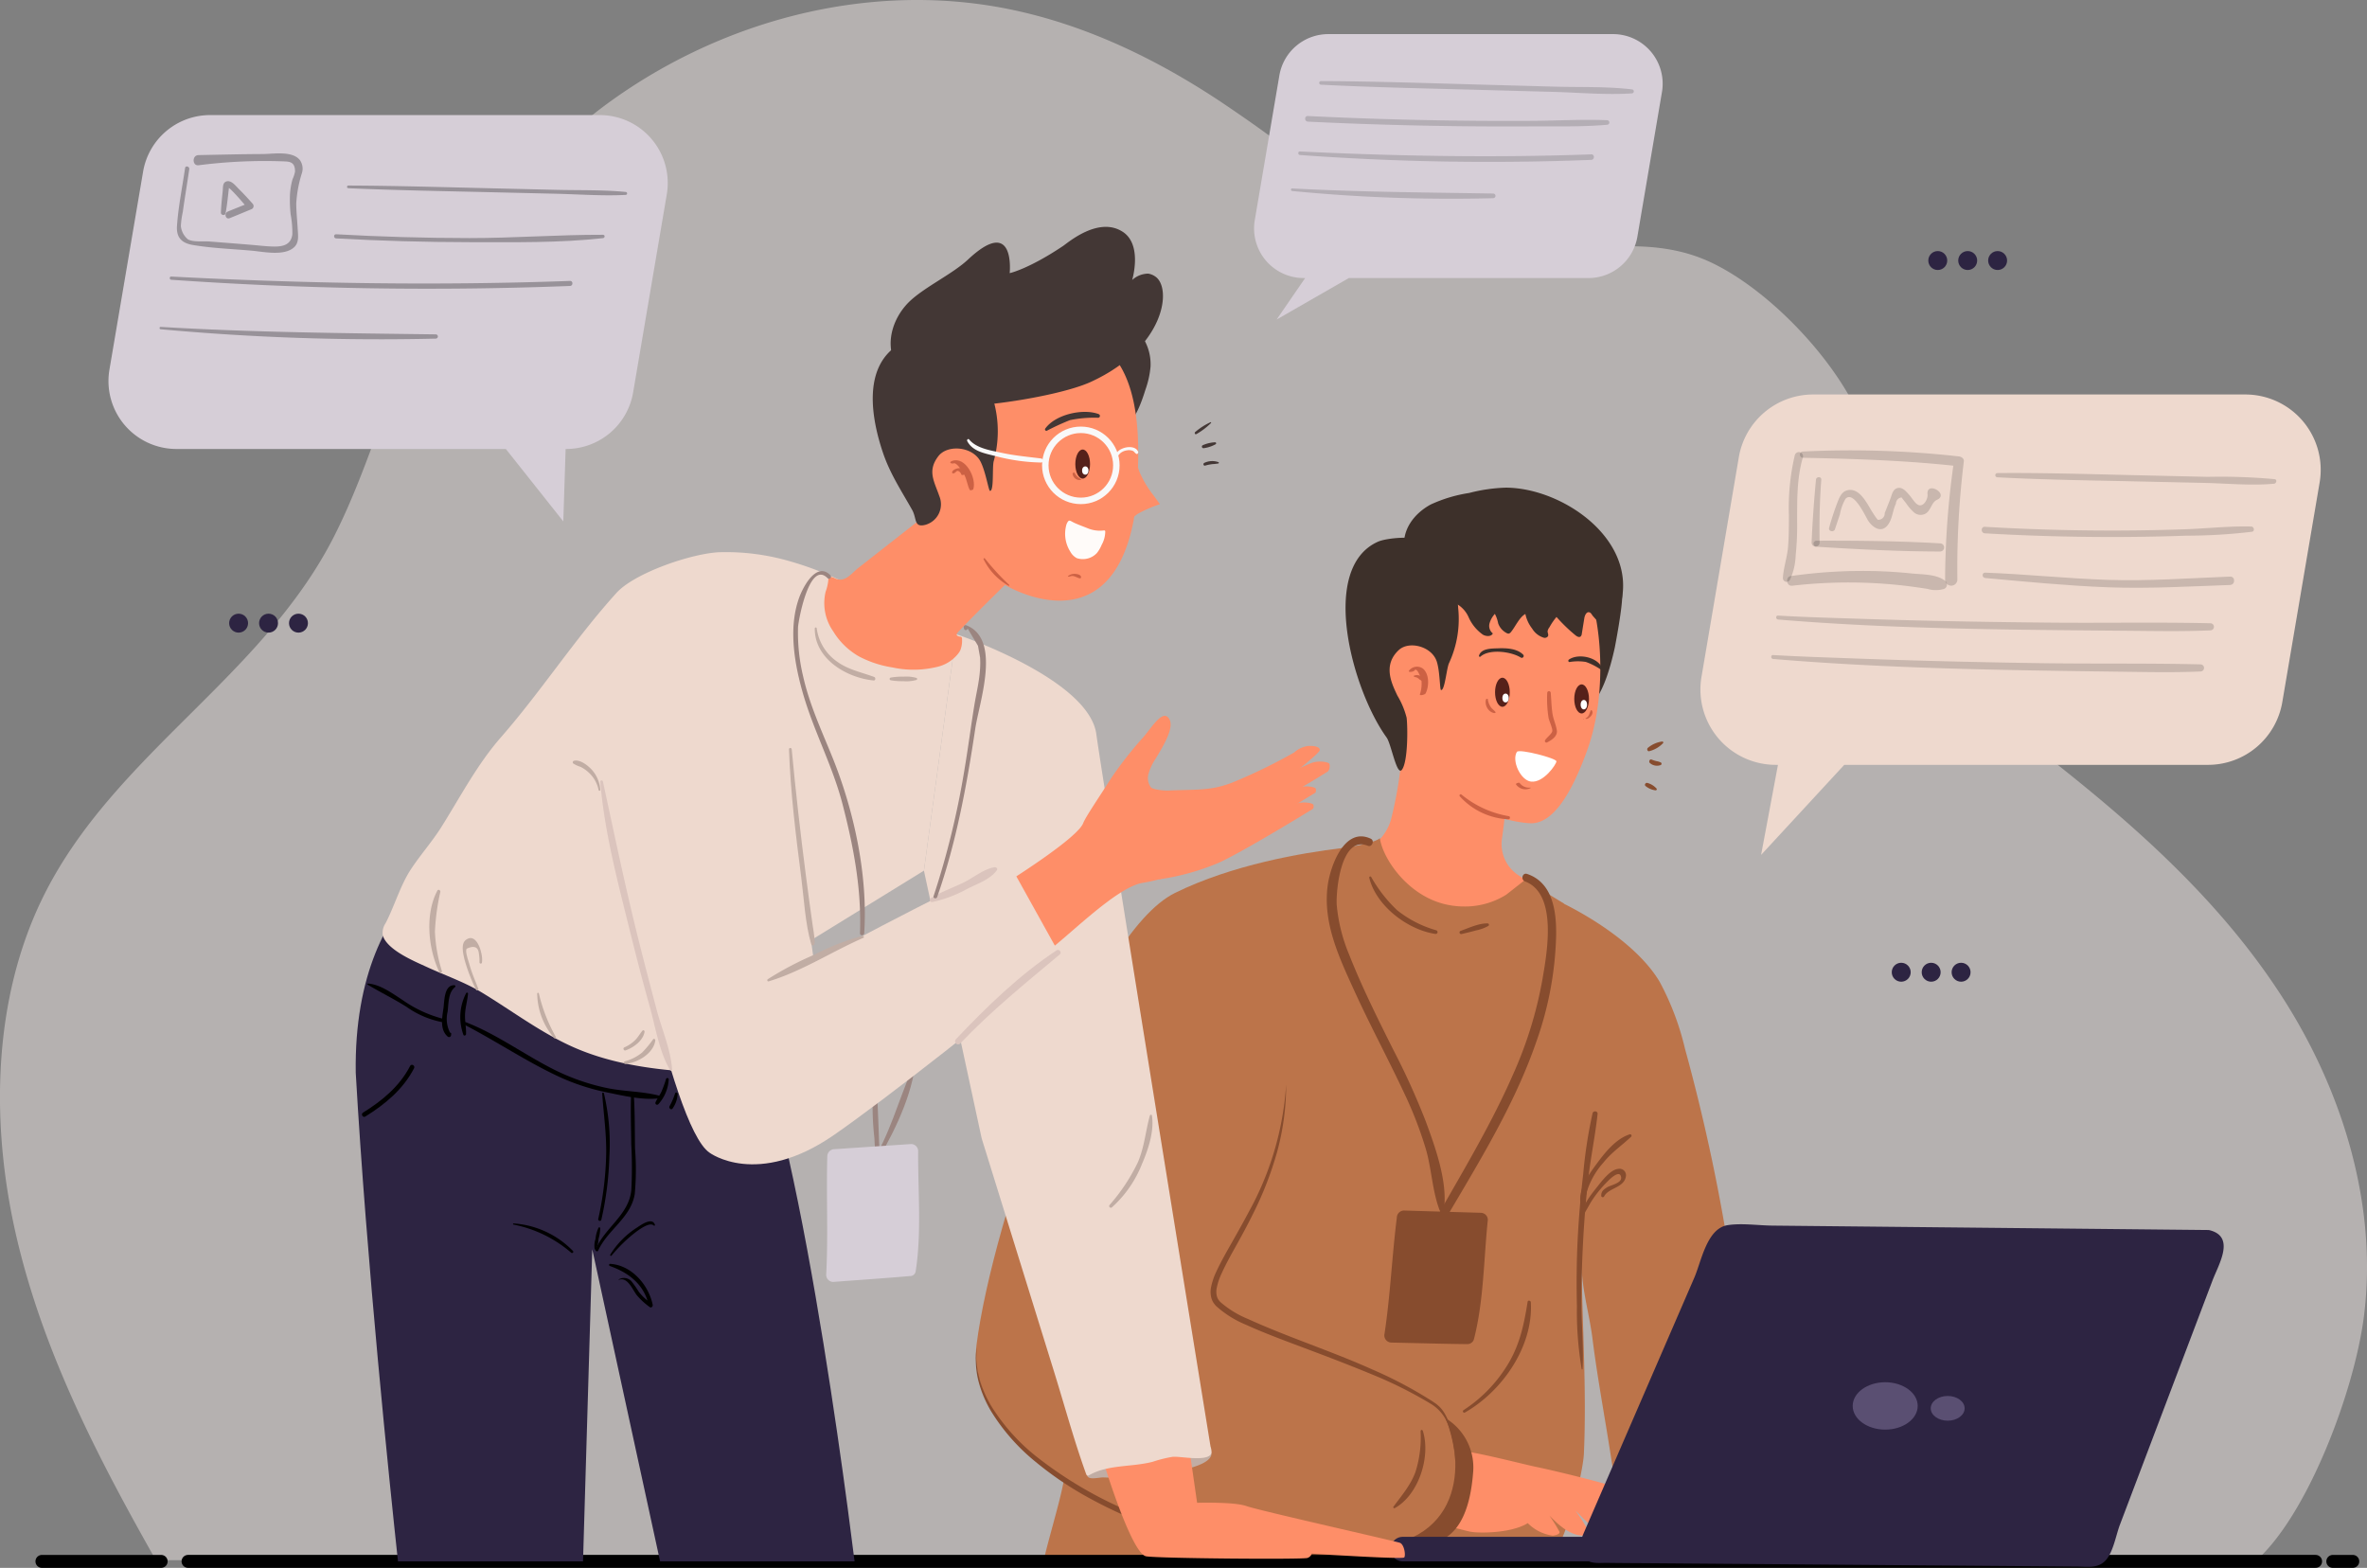 <svg xmlns="http://www.w3.org/2000/svg" width="400" height="264.937" viewBox="0 0 400 264.937">
  <rect x="0" y="0" width="400" height="264.937" fill="#808080" stroke="none"/>
  <g id="_11107581_4630060" data-name="11107581_4630060" transform="translate(-22.072 -29.379)">
    <g id="OBJECTS" transform="translate(22.072 29.379)">
      <path id="Trazado_890331" data-name="Trazado 890331" d="M421.436,216.219c-9.7-15.419-22.985-27.7-36.779-38.761-11.558-9.274-24.309-18.821-29.076-33.617-2.606-8.066-2.531-16.983-5.46-24.912-3.9-10.571-16-23.377-26.295-27.993-15.761-7.066-34.808,3.648-51.179-1.858-6.76-2.274-8.547-6.62-13.205-11.183-4.988-4.886-10.983-9.134-16.742-13.05-11.3-7.683-23.807-13.853-37.279-16.537C181.7,43.581,156.385,50.33,136.8,65.071a107.115,107.115,0,0,0-28.781,33.555c-6.955,12.5-10.028,26.353-16.469,38.974-12.072,23.65-37.128,36.758-48.981,60.546-8.718,17.511-9.075,38.912-4.486,58.22S51.8,293.274,61.394,310.237c.045.078.088.146.13.211H77.355c60.414-.205,320.716-1.017,326.9.208h12.031c8.773-7.641,16.777-28.747,18.376-41.491C436.992,250.617,431.128,231.638,421.436,216.219Z" transform="translate(-35.171 -46.815)" fill="#f7eeeb" opacity="0.45"/>
      <g id="Grupo_1108293" data-name="Grupo 1108293" transform="translate(164.907 82.4)">
        <g id="Grupo_1108246" data-name="Grupo 1108246" transform="translate(62.478)">
          <g id="Grupo_1108241" data-name="Grupo 1108241" transform="translate(0.674 40.501)">
            <path id="Trazado_890332" data-name="Trazado 890332" d="M399.569,253.184c-2.2,3.443-7.928,7.457-12,7.4-13.856-.256-18.414-9.693-19.911-13.132.282-.069.755-.126,1.091-.167,2.555-.368,5.159-2.892,5.923-5.742a66.645,66.645,0,0,0,2.045-15.55l17.524,9.7c-.027,1.329-.115,2.784-.243,4.251-.091.894-.178,1.768-.281,2.621-.1.815-.206,1.589-.307,2.307a6.293,6.293,0,0,0,2.773,6.106Z" transform="translate(-367.66 -225.993)" fill="#fe8e68"/>
          </g>
          <g id="Grupo_1108242" data-name="Grupo 1108242" transform="translate(33.555 14.228)">
            <path id="Trazado_890333" data-name="Trazado 890333" d="M416.136,203.428a10.976,10.976,0,0,0,.415,7.776c.679,1.751,2.187.206,4.065.237,2.9.049,5.177-2.975,6.937-11,1.116-5.884,1.4-8.871,1.176-9.436-.8-2.034-3.447-3.127-5.629-3.318" transform="translate(-415.597 -187.69)" fill="#3d302a"/>
          </g>
          <g id="Grupo_1108243" data-name="Grupo 1108243" transform="translate(6.436 2.192)">
            <path id="Trazado_890334" data-name="Trazado 890334" d="M408.142,180.282c4.58,5.521,6.249,21.059,2.378,31.879-2.752,7.693-5.945,12.661-9.682,12.5-5.664-.241-16.644-4.894-20.224-8.788-6.439-7.005-4.565-20.732-3.235-29.38,1.209-7.856,4.882-18.051,14.755-16.111A27.772,27.772,0,0,1,408.142,180.282Z" transform="translate(-376.06 -170.142)" fill="#fe8e68"/>
          </g>
          <g id="Grupo_1108244" data-name="Grupo 1108244" transform="translate(9.873)">
            <path id="Trazado_890335" data-name="Trazado 890335" d="M383.692,184.248c1.018,1.215,2.807,1.484,4.282,1.723a4.823,4.823,0,0,1,3.989,2.8,7.138,7.138,0,0,0,2.473,3.039c.55.294,1.383.335,1.655-.226a1.614,1.614,0,0,1-.567-1.678,3.987,3.987,0,0,1,.908-1.628,5.648,5.648,0,0,1,.556,1.595,2.952,2.952,0,0,0,1.445,1.655.6.6,0,0,0,.342.086.667.667,0,0,0,.383-.279c.723-.863,1.428-2.512,2.43-3.037a5.98,5.98,0,0,0,1.141,2.463,3.492,3.492,0,0,0,1.942,1.538.66.66,0,0,0,.728-.229c.154-.294-.087-.593-.05-.891a1.473,1.473,0,0,1,.312-.644,10.746,10.746,0,0,1,1.186-1.735,27.572,27.572,0,0,0,3.2,3.092c.253.208.626.414.879.206a.736.736,0,0,0,.2-.471l.422-2.614c.079-.489.366-1.127.846-1,.232.06.373.289.5.493.161.262,2.973,3.233,3.033,3,.438-1.686,1.339-3.224,1.777-4.91,2.82-10.867-9.776-19.6-19.4-19.646a27.83,27.83,0,0,0-6.221.9,24.091,24.091,0,0,0-6.518,1.96c-2.816,1.544-4.955,4.347-4.4,7.7" transform="translate(-381.072 -166.947)" fill="#3d302a"/>
          </g>
          <g id="Grupo_1108245" data-name="Grupo 1108245" transform="translate(0 8.464)">
            <path id="Trazado_890336" data-name="Trazado 890336" d="M383.809,185.248c1.4,1.584,1.77,3.811,1.9,5.918a17.733,17.733,0,0,1-1.536,9.293c-.418.8-.725,4.774-1.371,4.554-.2-.069-.171-3.147-.711-4.808-.836-2.573-4.694-3.55-6.427-1.929-2.769,2.589-1.144,5.73-.229,7.684A13.814,13.814,0,0,1,377,209.714c.189,1.6.24,7.419-.8,8.783-.871,1.14-1.8-4.364-2.583-5.448-5.838-8.073-11.438-28.633-1.466-33.086,1.515-.676,6.2-1.03,7.614-.166" transform="translate(-366.677 -179.287)" fill="#3d302a"/>
          </g>
        </g>
        <path id="Trazado_890337" data-name="Trazado 890337" d="M397.3,372.469a13,13,0,0,0,1.759.2,46.654,46.654,0,0,0,9.446-1.142c2.759-.475,3.507-.737,3.447-4.063a317.307,317.307,0,0,0-11.323-78.034,45.953,45.953,0,0,0-4.257-11.26c-3.475-5.917-11.464-11.032-17.585-13.9-.866-.405-4.447,1.872-5.317,1.478-.765-.346-1.436-.876-2.2-1.212-2.248-.984-3.756,1.073-5.638,1.927a6.985,6.985,0,0,1-3.129.673c-.871-.036-1.66-.561-2.458-.149-3.581,1.85-12.473-11.9-12.473-11.9l-3.849,4.024-11.266,11.8-28.166,38.8s-5.11,31.8-8.624,52.643c-.608,3.6-3.027,11.364-3.5,14.091.1-.586,24.039-.75,25.332-.75h48.788c2.737,0,10.1,1.162,12.019-.849,2.364-2.473,5.1-13.8,5.245-16.978.473-10.678-.259-21.276-.4-32.021.058,4.368,1.315,8.32,1.851,12.6.69,5.508,1.68,11.012,2.569,16.491.715,4.406,1.4,8.818,1.947,13.249.247,1.993-.071,3.181,1.618,3.961C392.547,372.808,395.643,372.186,397.3,372.469Z" transform="translate(-280.794 -194.63)" fill="#bc744a"/>
        <path id="Trazado_890338" data-name="Trazado 890338" d="M418.441,410.211c-1.3-.538-9.349-2.533-12.977-3.283-1.9-.394-10.514-2.627-12.51-2.627s-4.711,2.852-4.711,2.852l.72,9.814c1.919-.192,4.491.806,5.873,1s6.065.216,8.943-1.228c.165-.083.313-.175.469-.263a7.288,7.288,0,0,0,4.222,2.11s1.259-.127,1.139-.637a24.373,24.373,0,0,0-1.728-2.769c1.232,1.256,3.25,3.29,5.576,3.406,0,0,1.259-.127,1.139-.637a35.084,35.084,0,0,0-2.251-3.541l.043.034c1.019.9,3.447,4,6.325,4.144,0,0,1.259-.127,1.139-.637a13.726,13.726,0,0,0-1.1-1.833,16.667,16.667,0,0,0,2.725,1.7c3.109,1.535,4.875.37,4.875,0S419.746,410.748,418.441,410.211Z" transform="translate(-310.973 -241.496)" fill="#fe8e68"/>
        <path id="Trazado_890339" data-name="Trazado 890339" d="M387.98,396.3a9.723,9.723,0,0,1,4.565,8.876c-.445,6.035-2.259,13.034-9.819,12.3S387.98,396.3,387.98,396.3Z" transform="translate(-308.491 -238.984)" fill="#874c2e"/>
        <path id="Trazado_890340" data-name="Trazado 890340" d="M348.2,372.524c-18.12,6.29-42.37.282-57.74-10.167-9.63-6.532-15.773-14.821-14.74-22.922,2.683-21.044,19.22-69.275,33.531-76.316,9.724-4.788,21.527-6.773,28.1-7.564,3.085-.376,5.016-.469,5.016-.469l-2.388,6.733L328.031,295.51c-.442,20-14.753,31.868-11.91,36.521s25.323,9.657,37.125,17.61C356.52,351.855,360.664,367.83,348.2,372.524Z" transform="translate(-275.597 -194.63)" fill="#bc744a"/>
        <g id="Grupo_1108247" data-name="Grupo 1108247" transform="translate(0 145.324)">
          <path id="Trazado_890341" data-name="Trazado 890341" d="M275.72,378.816l-.038,1.4a5.782,5.782,0,0,0,0,.7l.08.695a12.385,12.385,0,0,0,.185,1.381l.333,1.353a19.1,19.1,0,0,0,2.351,5.017,33.481,33.481,0,0,0,7.531,8.121,68.664,68.664,0,0,0,19.525,10.592,82.852,82.852,0,0,0,21.727,4.88,65.293,65.293,0,0,0,11.162.038,49.874,49.874,0,0,0,10.988-2.082,46.7,46.7,0,0,1-10.937,2.584,65.386,65.386,0,0,1-11.271.25,71.377,71.377,0,0,1-11.173-1.582,86.435,86.435,0,0,1-10.848-3.123,77.378,77.378,0,0,1-10.293-4.648,57.012,57.012,0,0,1-9.379-6.3,33.916,33.916,0,0,1-7.459-8.468,19.489,19.489,0,0,1-2.185-5.208A15.093,15.093,0,0,1,275.72,378.816Z" transform="translate(-275.59 -378.816)" fill="#874c2e"/>
        </g>
        <g id="Grupo_1108248" data-name="Grupo 1108248" transform="translate(39.678 100.885)">
          <path id="Trazado_890342" data-name="Trazado 890342" d="M346.2,314.028a43.076,43.076,0,0,1-1.5,11.271,58.549,58.549,0,0,1-4.137,10.635c-.841,1.708-1.744,3.383-2.668,5.037s-1.853,3.3-2.62,5a10.3,10.3,0,0,0-.837,2.569,3.126,3.126,0,0,0,.05,1.215,2.283,2.283,0,0,0,.213.527,4.084,4.084,0,0,0,.382.478,16.668,16.668,0,0,0,4.653,2.858c6.845,3.117,14.114,5.429,21.045,8.547a71.315,71.315,0,0,1,10.082,5.337l.592.4c.2.137.384.316.575.473a5.633,5.633,0,0,1,.914,1.151,10.765,10.765,0,0,1,1.117,2.655,22.085,22.085,0,0,1,.736,5.642,24.076,24.076,0,0,0-1-5.563,6.9,6.9,0,0,0-3.21-4.334,71.372,71.372,0,0,0-10.123-5.034c-3.492-1.442-7.021-2.8-10.571-4.127-3.544-1.342-7.113-2.628-10.6-4.215a17.35,17.35,0,0,1-4.941-3.125,4.91,4.91,0,0,1-.494-.637,3.236,3.236,0,0,1-.316-.785,4.072,4.072,0,0,1-.061-1.6,11.149,11.149,0,0,1,.932-2.814c.814-1.754,1.77-3.4,2.7-5.047s1.862-3.292,2.741-4.961A51.372,51.372,0,0,0,346.2,314.028Z" transform="translate(-333.437 -314.028)" fill="#874c2e"/>
        </g>
        <path id="Trazado_890343" data-name="Trazado 890343" d="M403.271,264.358c-1.731,1.717-9.424,7.2-16.762,7.2a21.043,21.043,0,0,1-3.876-.362,22.438,22.438,0,0,1-14.378-9.939,20.411,20.411,0,0,1-1.462-2.709,15.5,15.5,0,0,1-1.167-3.554c3.085-.376,6.035-1.154,6.518-1.7.523,3.594,4.963,10.086,11.682,11.307a14.006,14.006,0,0,0,2.4.241h.014a13.186,13.186,0,0,0,7.23-1.971c.014,0,3.22-2.526,3.233-2.54Z" transform="translate(-303.87 -194.065)" fill="#bc744a"/>
        <ellipse id="Elipse_11942" data-name="Elipse 11942" cx="1.244" cy="2.455" rx="1.244" ry="2.455" transform="translate(87.742 32.123)" fill="#56211a"/>
        <ellipse id="Elipse_11943" data-name="Elipse 11943" cx="0.539" cy="0.75" rx="0.539" ry="0.75" transform="translate(88.979 34.797)" fill="#fff"/>
        <ellipse id="Elipse_11944" data-name="Elipse 11944" cx="1.244" cy="2.455" rx="1.244" ry="2.455" transform="translate(101.128 33.248)" fill="#56211a"/>
        <path id="Trazado_890344" data-name="Trazado 890344" d="M415.444,233.592c-.015.518-2.183,3.671-4.289,3.421-1.767-.21-3.316-3.523-2.386-5.033C409.267,231.454,415.459,233.074,415.444,233.592Z" transform="translate(-317.332 -187.34)" fill="#fff"/>
        <g id="Grupo_1108250" data-name="Grupo 1108250" transform="translate(85.019 27.137)">
          <g id="Grupo_1108249" data-name="Grupo 1108249">
            <path id="Trazado_890345" data-name="Trazado 890345" d="M399.808,207.92c1.541-1.359,5.247-.831,6.823.176a.321.321,0,0,0,.388-.5c-1.067-1.06-2.847-1.124-4.264-1.071-1.076.039-2.839-.008-3.207,1.246a.157.157,0,0,0,.26.151Z" transform="translate(-399.541 -206.51)" fill="#3d302a"/>
          </g>
        </g>
        <g id="Grupo_1108252" data-name="Grupo 1108252" transform="translate(100.126 28.524)">
          <g id="Grupo_1108251" data-name="Grupo 1108251">
            <path id="Trazado_890346" data-name="Trazado 890346" d="M421.779,209.476a8.334,8.334,0,0,1,2.756-.011,11.11,11.11,0,0,1,2.471,1.25.2.2,0,0,0,.265-.265c-.822-1.816-4.015-2.481-5.605-1.389-.165.114-.126.433.113.415Z" transform="translate(-421.566 -208.532)" fill="#3d302a"/>
          </g>
        </g>
        <g id="Grupo_1108254" data-name="Grupo 1108254" transform="translate(96.158 34.357)">
          <g id="Grupo_1108253" data-name="Grupo 1108253">
            <path id="Trazado_890347" data-name="Trazado 890347" d="M416.183,217.322a20.552,20.552,0,0,0,.224,4.256c.084.5.73,1.842.625,2.273-.114.47-.934,1.051-1.213,1.514a.264.264,0,0,0,.359.359c.836-.433,1.8-1.075,1.622-2.085-.161-.937-.59-1.837-.735-2.8-.175-1.169-.188-2.341-.292-3.515a.3.3,0,0,0-.591,0Z" transform="translate(-415.781 -217.037)" fill="#cc6144"/>
          </g>
        </g>
        <ellipse id="Elipse_11945" data-name="Elipse 11945" cx="0.539" cy="0.798" rx="0.539" ry="0.798" transform="translate(102.208 35.876)" fill="#fff"/>
        <g id="Grupo_1108256" data-name="Grupo 1108256" transform="translate(81.724 51.818)">
          <g id="Grupo_1108255" data-name="Grupo 1108255">
            <path id="Trazado_890348" data-name="Trazado 890348" d="M394.8,242.84a11.816,11.816,0,0,0,8.211,3.879c.3.008.373-.471.071-.527a17.035,17.035,0,0,1-7.988-3.646.208.208,0,0,0-.294.294Z" transform="translate(-394.737 -242.492)" fill="#cc6144"/>
          </g>
        </g>
        <g id="Grupo_1108258" data-name="Grupo 1108258" transform="translate(59.307 58.931)">
          <g id="Grupo_1108257" data-name="Grupo 1108257">
            <path id="Trazado_890349" data-name="Trazado 890349" d="M369.511,253.267c-4.46-2.113-6.846,4.588-7.3,7.873-.866,6.314,1.937,12.2,4.484,17.785,2.675,5.869,5.734,11.541,8.469,17.379a65.985,65.985,0,0,1,3.609,9.322c.987,3.349,1.1,7.082,2.311,10.309a.4.4,0,0,0,.789-.107c.591-4.678-1.481-10.431-3.094-14.808a122.148,122.148,0,0,0-5.531-12.186c-2.6-5.207-5.234-10.464-7.37-15.884a28.348,28.348,0,0,1-2.143-8.492c-.152-2.343.709-11.885,5.27-10,.678.28,1.168-.875.5-1.191Z" transform="translate(-362.054 -252.863)" fill="#874c2e"/>
          </g>
        </g>
        <g id="Grupo_1108260" data-name="Grupo 1108260" transform="translate(75.545 65.237)">
          <g id="Grupo_1108259" data-name="Grupo 1108259">
            <path id="Trazado_890350" data-name="Trazado 890350" d="M403,263.367c5.611,2.134,3.649,12.388,2.882,16.834a68.575,68.575,0,0,1-4.874,15.684c-4.275,9.8-10.035,18.894-15.192,28.24a.684.684,0,0,0,1.18.69c6.411-11.253,13.72-22.175,17.953-34.506a57.635,57.635,0,0,0,3.3-17.8c.058-4.031-.536-8.937-4.9-10.411-.814-.274-1.132.975-.351,1.272Z" transform="translate(-385.728 -262.056)" fill="#874c2e"/>
          </g>
        </g>
        <path id="Trazado_890351" data-name="Trazado 890351" d="M392.54,345.419l-13-.385a1.22,1.22,0,0,0-1.188,1.188c-.817,6.509-1.1,13.145-2.078,19.625a1.209,1.209,0,0,0,1.145,1.5c4.275.089,8.551.217,12.826.263a1.144,1.144,0,0,0,.57-.137l.021-.012a1.034,1.034,0,0,0,.121-.075,1.1,1.1,0,0,0,.433-.648c1.65-6.4,1.652-13.567,2.34-20.134A1.2,1.2,0,0,0,392.54,345.419Z" transform="translate(-307.207 -222.881)" fill="#874c2e"/>
        <g id="Grupo_1108262" data-name="Grupo 1108262" transform="translate(101.531 105.401)">
          <g id="Grupo_1108261" data-name="Grupo 1108261">
            <path id="Trazado_890352" data-name="Trazado 890352" d="M424.616,364.151c.189-3.531-.162-7.105-.187-10.644-.026-3.665.084-7.327.278-10.987.189-3.548.475-7.09.881-10.62.418-3.636,1.178-7.237,1.563-10.871.051-.488-.727-.576-.845-.115a79.647,79.647,0,0,0-1.587,10.324c-.442,3.748-.765,7.512-.946,11.281-.176,3.658-.2,7.326-.115,10.987a58.855,58.855,0,0,0,.807,10.665c.019.088.145.062.15-.02Z" transform="translate(-423.613 -320.612)" fill="#874c2e"/>
          </g>
        </g>
        <g id="Grupo_1108264" data-name="Grupo 1108264" transform="translate(66.478 65.707)">
          <g id="Grupo_1108263" data-name="Grupo 1108263">
            <path id="Trazado_890353" data-name="Trazado 890353" d="M372.515,262.961c1.158,4.753,6.48,8.784,11.16,9.486a.318.318,0,0,0,.169-.612,18.75,18.75,0,0,1-6.642-3.414,23.883,23.883,0,0,1-4.363-5.6.178.178,0,0,0-.324.136Z" transform="translate(-372.509 -262.742)" fill="#874c2e"/>
          </g>
        </g>
        <g id="Grupo_1108266" data-name="Grupo 1108266" transform="translate(81.731 73.638)">
          <g id="Grupo_1108265" data-name="Grupo 1108265">
            <path id="Trazado_890354" data-name="Trazado 890354" d="M395.088,276.1c.816-.185,1.625-.377,2.43-.606a7.187,7.187,0,0,0,2.1-.763.231.231,0,0,0-.116-.427c-1.478-.038-3.189.774-4.563,1.261a.278.278,0,0,0,.147.535Z" transform="translate(-394.747 -274.304)" fill="#874c2e"/>
          </g>
        </g>
        <g id="Grupo_1108268" data-name="Grupo 1108268" transform="translate(73.162 30.252)">
          <g id="Grupo_1108267" data-name="Grupo 1108267">
            <path id="Trazado_890355" data-name="Trazado 890355" d="M383.213,211.7c.452-.695,1.15,1.46,1.178,1.641a5.582,5.582,0,0,1-.255,2.385c-.08.3.849.064.96-.15.6-1.168.65-3.2-.4-4.157a1.7,1.7,0,0,0-2.411.316c-.213.334.779.2.929-.035Z" transform="translate(-382.254 -211.052)" fill="#cc6144"/>
          </g>
        </g>
        <g id="Grupo_1108270" data-name="Grupo 1108270" transform="translate(73.981 31.676)">
          <g id="Grupo_1108269" data-name="Grupo 1108269">
            <path id="Trazado_890356" data-name="Trazado 890356" d="M385.068,214a.836.836,0,0,1,.027-.267.057.057,0,0,0-.018-.068,1.325,1.325,0,0,0-1.513-.451c-.034.013-.153.067-.1.121.134.143.4.137.569.222a1.661,1.661,0,0,1,.367.271c.123.11.271.155.4.261.056.045.271,0,.271-.088Z" transform="translate(-383.448 -213.127)" fill="#cc6144"/>
          </g>
        </g>
        <g id="Grupo_1108272" data-name="Grupo 1108272" transform="translate(91.273 49.869)">
          <g id="Grupo_1108271" data-name="Grupo 1108271">
            <path id="Trazado_890357" data-name="Trazado 890357" d="M408.675,239.939a1.943,1.943,0,0,0,2.448.614c.06-.036.056-.082-.021-.078a1.977,1.977,0,0,1-1.809-.774c-.1-.146-.742.066-.618.239Z" transform="translate(-408.659 -239.652)" fill="#cc6144"/>
          </g>
        </g>
        <g id="Grupo_1108274" data-name="Grupo 1108274" transform="translate(86.16 35.689)">
          <g id="Grupo_1108273" data-name="Grupo 1108273">
            <path id="Trazado_890358" data-name="Trazado 890358" d="M401.244,219.079a1.967,1.967,0,0,0,.253,1.489,1.7,1.7,0,0,0,1.112.816c.056.01.344-.049.274-.145-.266-.37-.671-.58-.9-1a3.036,3.036,0,0,1-.426-1.229c0-.08-.3-.01-.309.065Z" transform="translate(-401.203 -218.979)" fill="#cc6144"/>
          </g>
        </g>
        <g id="Grupo_1108276" data-name="Grupo 1108276" transform="translate(102.608 39.105)">
          <g id="Grupo_1108275" data-name="Grupo 1108275">
            <path id="Trazado_890359" data-name="Trazado 890359" d="M425.227,224.036c.051,0,.176-.077.068-.077-.052,0-.177.077-.068.077Z" transform="translate(-425.184 -223.959)" fill="#cc6144"/>
          </g>
        </g>
        <g id="Grupo_1108278" data-name="Grupo 1108278" transform="translate(103.013 37.595)">
          <g id="Grupo_1108277" data-name="Grupo 1108277">
            <path id="Trazado_890360" data-name="Trazado 890360" d="M426.174,223.2c.45-.232,1.093-.914.665-1.427-.034-.04-.162.008-.18.048-.215.486-.258,1.006-.785,1.278-.3.154.161.174.3.1Z" transform="translate(-425.775 -221.757)" fill="#cc6144"/>
          </g>
        </g>
        <g id="Grupo_1108280" data-name="Grupo 1108280" transform="translate(102.134 109.264)">
          <g id="Grupo_1108279" data-name="Grupo 1108279">
            <path id="Trazado_890361" data-name="Trazado 890361" d="M425.092,338.492a13.188,13.188,0,0,1,3.314-7.447c1.386-1.749,3.114-2.882,4.7-4.388a.243.243,0,0,0-.235-.4c-2.318.724-4.2,3.081-5.583,4.962-1.453,1.971-3.471,4.749-2.579,7.328a.194.194,0,0,0,.379-.051Z" transform="translate(-424.493 -326.244)" fill="#874c2e"/>
          </g>
        </g>
        <g id="Grupo_1108282" data-name="Grupo 1108282" transform="translate(102.231 115.113)">
          <g id="Grupo_1108281" data-name="Grupo 1108281">
            <path id="Trazado_890362" data-name="Trazado 890362" d="M424.79,342.9c.735-.9,1.2-1.991,1.845-2.953a20.105,20.105,0,0,1,2.635-3.161c.19-.186,2.008-2.043,2.185-.553.112.942-1.771,1.3-2.325,1.632-.622.378-1.042.675-1.043,1.44a.263.263,0,0,0,.487.132c.739-1.487,3.408-1.437,3.689-3.43a1.094,1.094,0,0,0-1.312-1.23c-1.4.147-2.869,2.2-3.656,3.177-1.1,1.372-2.4,3.078-2.659,4.855-.011.08.089.172.155.091Z" transform="translate(-424.634 -334.772)" fill="#874c2e"/>
          </g>
        </g>
        <g id="Grupo_1108284" data-name="Grupo 1108284" transform="translate(70.54 159.232)">
          <g id="Grupo_1108283" data-name="Grupo 1108283">
            <path id="Trazado_890363" data-name="Trazado 890363" d="M383.05,399.275a19.392,19.392,0,0,1-.868,6.926c-.827,2.248-2.329,3.964-3.721,5.865-.106.144.095.307.231.231,4.061-2.25,6.117-8.769,4.729-13.072a.19.19,0,0,0-.371.05Z" transform="translate(-378.432 -399.092)" fill="#874c2e"/>
          </g>
        </g>
        <g id="Grupo_1108286" data-name="Grupo 1108286" transform="translate(82.296 137.385)">
          <g id="Grupo_1108285" data-name="Grupo 1108285">
            <path id="Trazado_890364" data-name="Trazado 890364" d="M406.52,367.442c-.582,3.658-1.259,6.986-3.147,10.239a24.091,24.091,0,0,1-7.693,8.068.233.233,0,0,0,.235.4c6.288-3.584,11.582-11.123,11.149-18.637-.016-.292-.493-.4-.545-.073Z" transform="translate(-395.571 -367.242)" fill="#874c2e"/>
          </g>
        </g>
        <g id="Grupo_1108288" data-name="Grupo 1108288" transform="translate(113.457 42.898)">
          <g id="Grupo_1108287" data-name="Grupo 1108287">
            <path id="Trazado_890365" data-name="Trazado 890365" d="M441.388,231.114a4.871,4.871,0,0,0,2.307-1.365.174.174,0,0,0-.15-.26,4.784,4.784,0,0,0-2.4,1.044c-.29.181-.1.723.245.581Z" transform="translate(-441 -229.488)" fill="#874c2e"/>
          </g>
        </g>
        <g id="Grupo_1108290" data-name="Grupo 1108290" transform="translate(113.81 45.931)">
          <g id="Grupo_1108289" data-name="Grupo 1108289">
            <path id="Trazado_890366" data-name="Trazado 890366" d="M441.662,234.553a1.8,1.8,0,0,0,1.8.295.252.252,0,0,0,0-.431,2.767,2.767,0,0,0-.744-.224,5.416,5.416,0,0,1-.8-.259c-.375-.153-.556.415-.261.618Z" transform="translate(-441.515 -233.909)" fill="#874c2e"/>
          </g>
        </g>
        <g id="Grupo_1108292" data-name="Grupo 1108292" transform="translate(113.072 49.89)">
          <g id="Grupo_1108291" data-name="Grupo 1108291">
            <path id="Trazado_890367" data-name="Trazado 890367" d="M440.6,240.262a3.286,3.286,0,0,0,1.652.683.191.191,0,0,0,.163-.285,3.194,3.194,0,0,0-1.495-.947c-.366-.16-.681.334-.321.549Z" transform="translate(-440.439 -239.682)" fill="#874c2e"/>
          </g>
        </g>
      </g>
      <g id="Grupo_1108294" data-name="Grupo 1108294" transform="translate(7.085 263.84)">
        <path id="Trazado_890368" data-name="Trazado 890368" d="M81.5,431.47H441.035" transform="translate(-56.807 -431.47)" fill="none" stroke="#000" stroke-linecap="round" stroke-miterlimit="10" stroke-width="2.189"/>
        <line id="Línea_1833" data-name="Línea 1833" x1="20.148" transform="translate(0 0.003)" fill="none" stroke="#000" stroke-linecap="round" stroke-miterlimit="10" stroke-width="2.189"/>
        <line id="Línea_1834" data-name="Línea 1834" x1="3.377" transform="translate(387.136 0.003)" fill="none" stroke="#000" stroke-linecap="round" stroke-miterlimit="10" stroke-width="2.189"/>
      </g>
      <g id="Grupo_1108297" data-name="Grupo 1108297" transform="translate(235.047 206.875)">
        <path id="Trazado_890369" data-name="Trazado 890369" d="M493.7,425.428H379.844a2,2,0,0,0-2,2v.145a2,2,0,0,0,2,2H493.7a2,2,0,0,0,2-2v-.145A2,2,0,0,0,493.7,425.428Z" transform="translate(-377.849 -372.608)" fill="#2d2442"/>
        <g id="Grupo_1108296" data-name="Grupo 1108296" transform="translate(31.951)">
          <path id="Trazado_890370" data-name="Trazado 890370" d="M531.054,351.1l-71.075-.718-10.093-.1a1.6,1.6,0,0,0-1.417.813L428.94,396.184l-2.787,6.435a1.86,1.86,0,0,0-.069.213v0a1.8,1.8,0,0,0-.052.207,1.612,1.612,0,0,0,1.327,2.023,1.4,1.4,0,0,0,.744.027l73.051.571,10.429.082a1.693,1.693,0,0,0,1.582-1.2l19.472-51.359A1.653,1.653,0,0,0,531.054,351.1Z" transform="translate(-424.921 -349.006)" fill="#2d2442"/>
          <g id="Grupo_1108295" data-name="Grupo 1108295">
            <path id="Trazado_890371" data-name="Trazado 890371" d="M530.564,349.393l-65.608-.663-7.991-.081c-2.41-.024-5.194-.447-7.57-.077-3.53.549-4.436,6.1-5.644,8.885l-13.019,30.059q-2.788,6.439-5.577,12.877c-.7,1.62-1.382,3.58.46,4.81.93.621,2.341.427,3.351.44,2.705.037,5.411.043,8.117.063l16.234.127,32.467.254,16.184.126,6.518.051c1.676.013,3.336.334,4.633-.9,1.4-1.335,1.879-4.377,2.541-6.124q1.425-3.759,2.849-7.516l6.649-17.537,6.174-16.284c1.03-2.718,3.9-7.345-.469-8.472a1.127,1.127,0,0,0-.6,2.172c1.437.371-3.464,11.928-3.953,13.219l-4.749,12.527-4.749,12.527-2.137,5.637c-.776,2.048-1.338,5.081-2.612,6.889-1.642,2.33-5.061,1.6-7.49,1.58l-6.616-.051-13.528-.106-27.056-.211-27.056-.211c-.933-.008-2.512.392-3.172-.437-.841-1.057-.366.469-.046-1.436.267-1.586,1.452-3.352,2.09-4.826l5.657-13.061,10.849-25.049c.8-1.853,1.45-4.756,2.712-6.262,1.688-2.015,4.361-1.473,6.664-1.45l13.984.141,61.507.621A1.127,1.127,0,0,0,530.564,349.393Z" transform="translate(-424.431 -348.421)" fill="#2d2442"/>
          </g>
        </g>
        <ellipse id="Elipse_11946" data-name="Elipse 11946" cx="5.492" cy="4.003" rx="5.492" ry="4.003" transform="translate(78.042 26.694)" fill="#5a4f72"/>
        <ellipse id="Elipse_11947" data-name="Elipse 11947" cx="2.865" cy="2.089" rx="2.865" ry="2.089" transform="translate(91.228 29.015)" fill="#5a4f72"/>
      </g>
      <g id="Grupo_1108386" data-name="Grupo 1108386" transform="translate(60.109 38.336)">
        <path id="Trazado_890372" data-name="Trazado 890372" d="M314.157,407.088c3.5-.42,9.712-1.361,9.868-3.519-2.268-1.466-4.77-2.949-7.468-3.08a13.918,13.918,0,0,0-6.209,1.563q-2.511,1.116-4.926,2.438c-.66.361-2.386,1.652-2.414,2.551-.034,1.117,2.018.457,2.832.514A43.837,43.837,0,0,0,314.157,407.088Z" transform="translate(-179.404 -196.232)" fill="#c1ada4"/>
        <path id="Trazado_890373" data-name="Trazado 890373" d="M307.188,406.4s4.661,15.263,7.129,15.629,26.6.548,27.236.274a1.15,1.15,0,0,0,.731-.731s15.355,1.006,15.629.64,0-2.194-.731-2.468-23.946-5.484-25.956-6.215-8.317-.548-8.317-.548l-1.279-8.865Z" transform="translate(-180.717 -197.375)" fill="#fe8e68"/>
        <path id="Trazado_890374" data-name="Trazado 890374" d="M312.347,127.334a8.4,8.4,0,0,1,2.22,6.077,15.6,15.6,0,0,1-.844,3.86c-.763,2.425-1.668,4.938-3.555,6.643a1.38,1.38,0,0,1-1.1.47q-1.135-3.494-2.269-6.989a25.338,25.338,0,0,1-.933-3.4,11.665,11.665,0,0,1,.442-5.887,4.7,4.7,0,0,1,1.453-2.242C309.518,124.53,311.156,126.059,312.347,127.334Z" transform="translate(-180.244 -109.818)" fill="#433735"/>
        <g id="Grupo_1108299" data-name="Grupo 1108299" transform="translate(87.313 146.276)">
          <g id="Grupo_1108298" data-name="Grupo 1108298">
            <path id="Trazado_890375" data-name="Trazado 890375" d="M250.18,316.319a47.073,47.073,0,0,0,.256,7.293c.075,1.356.151,2.716.147,4.074a7.615,7.615,0,0,0,.035,2.488c.029.078.142.132.206.054,1.054-1.285.457-4.35.408-5.9-.084-2.67-.21-5.343-.313-8.012a.37.37,0,0,0-.739,0Z" transform="translate(-250.098 -315.963)" fill="#9b8580"/>
          </g>
        </g>
        <g id="Grupo_1108301" data-name="Grupo 1108301" transform="translate(86.725 141.84)">
          <g id="Grupo_1108300" data-name="Grupo 1108300">
            <path id="Trazado_890376" data-name="Trazado 890376" d="M256.712,309.579c-2.537,5.763-3.947,11.628-7.424,17.014-.2.305.292.589.486.284,3.075-4.831,6.421-11.46,7.228-17.176.021-.158-.211-.3-.29-.122Z" transform="translate(-249.242 -309.495)" fill="#9b8580"/>
          </g>
        </g>
        <path id="Trazado_890377" data-name="Trazado 890377" d="M161.22,375.681l1.561-52.729,11.462,52.729h32.868c-2.184-17.542-11.875-90.859-22-97.074l-39.781-24.77s-23.021,6-22.518,39.278c1.839,32.05,5.757,69.767,7.138,82.565H161.22Z" transform="translate(-122.804 -150.174)" fill="#2d2442"/>
        <path id="Trazado_890378" data-name="Trazado 890378" d="M311.308,341.609c-.854,1.294-5.2.322-6.483.447a21.992,21.992,0,0,0-3.355.837c-3.556.927-7.527.44-10.724,2.253a.432.432,0,0,1-.322.084c-.121-.037-.179-.17-.222-.289-2.041-5.654-3.637-11.554-5.425-17.316l-8.059-25.975-4.163-13.417L262.8,243.01l4.338-31.878,1.028-7.521.075-.571s.21.075.6.21a88.2,88.2,0,0,1,8.714,3.67c6.192,3.025,13.353,7.559,14.329,12.693,0,.018,0,.036.008.053.516,3.6,1.095,7.188,1.66,10.779q1.5,9.555,3.037,19.106,1.9,11.885,3.815,23.768,1.993,12.382,3.993,24.764,1.784,11.048,3.573,22.1,1.276,7.881,2.554,15.762.354,2.18.707,4.36a3.465,3.465,0,0,1,.178,1.1A.822.822,0,0,1,311.308,341.609Z" transform="translate(-166.774 -134.22)" fill="#eed9ce"/>
        <path id="Trazado_890379" data-name="Trazado 890379" d="M226.336,196.692l-.075.571-1.028,7.521-4.338,31.878-21.234,13.082c-1.109.683-2.064,5.38-2.515,6.557-1.466,3.822-2.746,7.791-4.421,11.525-.344.765-.652,2.849-1.413,3.315-1.531.936-7.755-.348-9.677-.471-7.116-.457-14.309-1.5-20.817-4.57-5.146-2.425-9.7-5.856-14.546-8.8-2.96-1.8-6.26-2.923-9.392-4.369-2.092-.966-6.614-2.818-7.42-5.279a2.876,2.876,0,0,1,.471-2.129c1.5-2.9,2.49-6.387,4.256-9.075,1.628-2.48,3.634-4.716,5.222-7.256,3.2-5.111,6.016-10.51,10.007-15.07,6.794-7.762,12.5-16.632,19.5-24.373,3.107-3.438,12.79-6.71,17.421-6.9a38.6,38.6,0,0,1,11.867,1.516,53.623,53.623,0,0,1,7.438,2.724,42.854,42.854,0,0,1,4.744,2.469Z" transform="translate(-124.871 -127.871)" fill="#eed9ce"/>
        <g id="XMLID_56_" transform="translate(109.313 82.626)">
          <g id="XMLID_66_">
            <path id="Trazado_890380" data-name="Trazado 890380" d="M282.172,251.771c2.236-1.375,12.684-8.044,13.62-10.453.434-1.118,2.805-4.561,4.852-7.791a65.664,65.664,0,0,1,5.057-6.466c1.329-1.378,3.248-4.792,4.406-3.669,1.444,1.4-.811,4.9-2.082,7.046a8.829,8.829,0,0,0-1.169,2.471,2.607,2.607,0,0,0,.367,2.309c.285.409,2.238.6,2.893.575,4.934-.217,7.075.073,10.756-1.3a90.615,90.615,0,0,0,10.59-5.142,4.347,4.347,0,0,1,2.3-1.084c.67-.062,2.088.029,2.013.7-.059.521-4.2,3.759-4.632,4.062l-4.337,3.082a1.777,1.777,0,0,0-.829.977,5.025,5.025,0,0,0,.091,1.093,2.606,2.606,0,0,1-.89,1.7,30.409,30.409,0,0,1-2.495,2.384c-1.222,1.046-.224,1.938-1.555,2.857-1.467,1.012-5.271,2.042-6.774,2.993a23.25,23.25,0,0,1-3.735,2.056,28.918,28.918,0,0,1-4.951,1.254c-4.577.944-12.586,9.237-16.458,11.976" transform="translate(-282.172 -223.168)" fill="#fe8e68"/>
          </g>
          <path id="XMLID_64_" d="M320.484,257.527a40.645,40.645,0,0,0,10.328-2.855c4.577-2.128,15.886-9.106,15.886-9.106a1.055,1.055,0,0,0,.036-.674c-.12-.276-1.838-.66-3.222-.058l-10.246,4.448" transform="translate(-294.205 -229.873)" fill="#fe8e68"/>
          <path id="XMLID_58_" d="M318.82,254.349a67.865,67.865,0,0,0,11.865-3.648c4.576-2.128,15.886-9.106,15.886-9.106a1.056,1.056,0,0,0,.036-.674c-.12-.277-1.838-.66-3.222-.058l-10.245,4.448" transform="translate(-293.683 -228.625)" fill="#fe8e68"/>
          <path id="XMLID_57_" d="M322.177,248.237a67.95,67.95,0,0,0,11.865-3.648,131.911,131.911,0,0,0,15.709-8.512,1.465,1.465,0,0,0,.214-1.268c-.12-.277-1.838-.659-3.222-.058L336.5,239.2" transform="translate(-294.737 -226.706)" fill="#fe8e68"/>
        </g>
        <path id="Trazado_890381" data-name="Trazado 890381" d="M268.771,170.758s17.639,10.759,21.767-11.009c1-9.007,2.252-23.643-5.254-29.367s-24.77-6.38-25.145,10.6c.656,4.879.469,5.254.469,5.254s-6.474-1.783-5.066,6.286a13.827,13.827,0,0,0,1.72,4.973L244,167.881c-1.219.955-2.24,2.545-3.93,1.778a2.321,2.321,0,0,0-.564-.223.507.507,0,0,0-.532.206.828.828,0,0,0-.061.377,8.009,8.009,0,0,1-.447,1.887,8.309,8.309,0,0,0,1.286,6.705,12.1,12.1,0,0,0,4.39,4.253,17.97,17.97,0,0,0,5.594,1.835,16.8,16.8,0,0,0,7.445-.06,6.308,6.308,0,0,0,3.522-2.074,3.526,3.526,0,0,0,.508-.728,4.339,4.339,0,0,0,.3-1.969.4.4,0,0,0-.066-.265.43.43,0,0,0-.266-.1c-1.076-.182-.366-.745.084-1.216s.9-.929,1.349-1.39q1.423-1.453,2.866-2.886Q267.119,172.375,268.771,170.758Z" transform="translate(-159.051 -110.256)" fill="#fe8e68"/>
        <ellipse id="Elipse_11948" data-name="Elipse 11948" cx="1.244" cy="2.455" rx="1.244" ry="2.455" transform="translate(121.61 37.625)" fill="#56211a"/>
        <g id="Grupo_1108303" data-name="Grupo 1108303" transform="translate(116.479 31.264)">
          <g id="Grupo_1108302" data-name="Grupo 1108302">
            <path id="Trazado_890382" data-name="Trazado 890382" d="M301.687,148.654c-2.691-.989-7.33.073-9.033,2.472a.243.243,0,0,0,.272.353,41.1,41.1,0,0,1,3.918-1.8,20.163,20.163,0,0,1,4.76-.4.315.315,0,0,0,.083-.616Z" transform="translate(-292.619 -148.286)" fill="#433735"/>
          </g>
        </g>
        <path id="Trazado_890383" data-name="Trazado 890383" d="M315,157.867a6.145,6.145,0,0,0,.532,4.052,17.6,17.6,0,0,0,2.148,3.48l1.087,1.49a23.031,23.031,0,0,0-3.3,1.392c-.639.33-1.327.777-1.453,1.485" transform="translate(-182.86 -120.031)" fill="#fe8e68"/>
        <path id="Trazado_890384" data-name="Trazado 890384" d="M301.71,176.488a5.337,5.337,0,0,0,2.375.251.258.258,0,0,1,.227.043.235.235,0,0,1,.045.145,4.776,4.776,0,0,1-.615,2.257,5.57,5.57,0,0,1-.8,1.368,3.249,3.249,0,0,1-3.416.857,2.746,2.746,0,0,1-1.082-1.1,5.627,5.627,0,0,1-.626-4.643c.415-.916.523-.578,1.329-.207.746.342,1.521.615,2.278.923C301.521,176.42,301.615,176.455,301.71,176.488Z" transform="translate(-177.687 -125.437)" fill="#fffbf9"/>
        <path id="Trazado_890385" data-name="Trazado 890385" d="M253.431,257.473c-12.868,5.976-32.9,16.763-32.9,16.763l-2.877-20.766-30.273.25s8.757,48.288,15.512,52.791c0,0,8.006,6,21.016-3,8.586-5.943,28.561-21.574,38.374-30.117Z" transform="translate(-143.087 -150.059)" fill="#eed9ce"/>
        <g id="Grupo_1108305" data-name="Grupo 1108305" transform="translate(41.333 93.54)">
          <g id="Grupo_1108304" data-name="Grupo 1108304">
            <path id="Trazado_890386" data-name="Trazado 890386" d="M195.2,287.953c-.2-3.319-1.769-6.919-2.614-10.128-1.2-4.557-2.4-9.111-3.524-13.687-2.026-8.269-3.752-16.586-5.559-24.9-.053-.242-.458-.193-.438.059.673,8.289,2.864,16.585,4.858,24.633,1.1,4.438,2.231,8.872,3.473,13.272.96,3.4,1.639,7.8,3.475,10.839a.178.178,0,0,0,.329-.088Z" transform="translate(-183.064 -239.079)" fill="#dbc4bd"/>
          </g>
        </g>
        <g id="Grupo_1108307" data-name="Grupo 1108307" transform="translate(101.283 122.175)">
          <g id="Grupo_1108306" data-name="Grupo 1108306">
            <path id="Trazado_890387" data-name="Trazado 890387" d="M287.647,280.893c-6.286,4.146-11.885,9.584-17.038,15.037-.451.477.268,1.2.722.722,5.241-5.525,11.031-10.194,16.849-15.068.381-.32-.117-.965-.533-.691Z" transform="translate(-270.466 -280.826)" fill="#dbc4bd"/>
          </g>
        </g>
        <g id="Grupo_1108309" data-name="Grupo 1108309" transform="translate(97.02 108.207)">
          <g id="Grupo_1108308" data-name="Grupo 1108308">
            <path id="Trazado_890388" data-name="Trazado 890388" d="M264.687,266.341a21.849,21.849,0,0,0,6.036-2.3c1.634-.8,3.786-1.564,4.862-3.078.193-.271-.125-.538-.384-.5-1.777.268-3.5,1.713-5.1,2.515-1.862.931-3.926,1.615-5.681,2.728a.348.348,0,0,0,.267.632Z" transform="translate(-264.251 -260.462)" fill="#dbc4bd"/>
          </g>
        </g>
        <g id="Grupo_1108311" data-name="Grupo 1108311" transform="translate(73.948 58.171)">
          <g id="Grupo_1108310" data-name="Grupo 1108310">
            <path id="Trazado_890389" data-name="Trazado 890389" d="M236.894,188.224c-2.325-2.39-4.6,1.868-5.3,3.809-1.868,5.2-.752,11.385.759,16.512,1.84,6.241,4.919,11.953,6.563,18.275,1.873,7.2,3.252,14.413,2.97,21.883-.017.461.682.454.713,0,.641-9.738-1.7-20.628-5.336-29.637-1.835-4.55-3.893-8.924-4.978-13.74a31.606,31.606,0,0,1-.869-8.315c.049-1.089,1.915-11.459,4.995-8.3.309.317.793-.168.485-.485Z" transform="translate(-230.613 -187.515)" fill="#9b8580"/>
          </g>
        </g>
        <g id="Grupo_1108313" data-name="Grupo 1108313" transform="translate(97.642 67.298)">
          <g id="Grupo_1108312" data-name="Grupo 1108312">
            <path id="Trazado_890390" data-name="Trazado 890390" d="M270.916,201.37l1.761,2.938q.176.983.351,1.964a14.612,14.612,0,0,1-.019,2.171c-.13,1.956-.613,3.877-.93,5.807-.611,3.725-1.086,7.47-1.721,11.191a140.661,140.661,0,0,1-5.183,21.167c-.128.381.468.54.6.165,3.237-9.234,5-18.824,6.446-28.478.669-4.47,4.482-15.136-1.541-17.456-.243-.093-.474.183-.409.41.019.067.038.134.057.2a.3.3,0,0,0,.588-.08Z" transform="translate(-265.158 -200.82)" fill="#9b8580"/>
          </g>
        </g>
        <path id="Trazado_890391" data-name="Trazado 890391" d="M254.262,329.844a1.2,1.2,0,0,0-1.188-1.188l-12.978.87a1.215,1.215,0,0,0-1.188,1.188c-.188,6.662.167,13.4-.188,20.053a1.194,1.194,0,0,0,1.188,1.188c4.264-.323,8.531-.609,12.792-.975.034,0,.064-.013.1-.018a.942.942,0,0,0,1.048-.854C254.871,343.566,254.211,336.458,254.262,329.844Z" transform="translate(-159.211 -173.673)" fill="#d6ced7"/>
        <g id="Grupo_1108315" data-name="Grupo 1108315" transform="translate(88.981 36.681)">
          <g id="Grupo_1108314" data-name="Grupo 1108314">
            <path id="Trazado_890392" data-name="Trazado 890392" d="M259.422,159.04c-1.944.263-3.421.728-4.835-1.054a4.715,4.715,0,0,0-1.9-1.8c-.113-.043-.2.123-.117.2,1.1,1,1.888,2.725,3.333,3.277a4.754,4.754,0,0,0,3.619-.4c.137-.068.032-.242-.095-.225Z" transform="translate(-252.531 -156.184)" fill="#594c4a"/>
          </g>
        </g>
        <circle id="Elipse_11949" data-name="Elipse 11949" cx="6.004" cy="6.004" r="6.004" transform="translate(116.537 34.294)" fill="none" stroke="#f9f9f9" stroke-miterlimit="10" stroke-width="1.094"/>
        <g id="Grupo_1108317" data-name="Grupo 1108317" transform="translate(128.532 37.215)">
          <g id="Grupo_1108316" data-name="Grupo 1108316">
            <path id="Trazado_890393" data-name="Trazado 890393" d="M310.39,158.47c.222-.129.316-.335.512-.5a2.2,2.2,0,0,1,1.028-.446,1.88,1.88,0,0,1,1.021.063c.3.119.374.4.65.523a.15.15,0,0,0,.2-.051l.066-.091a.27.27,0,0,0,0-.27c-.352-.753-1.355-.82-2.07-.668-.61.129-1.706.6-1.593,1.364a.13.13,0,0,0,.189.077Z" transform="translate(-310.192 -156.963)" fill="#f9f9f9"/>
          </g>
        </g>
        <g id="Grupo_1108318" data-name="Grupo 1108318" transform="translate(90.402)">
          <path id="Trazado_890394" data-name="Trazado 890394" d="M259.989,132.245c3.066,2.209,22.239-.5,28.428-3.337,12.58-5.766,13.812-15.927,10.873-17.835a2.8,2.8,0,0,0-1.169-.465,4.042,4.042,0,0,0-2.7,1.076c.316-1.149,1.458-6.155-1.595-8.141-4.1-2.666-9.261,1.842-10.1,2.4-5.849,3.915-9.009,4.583-9.009,4.583s1.031-9.871-7.053-2.288c-2.546,2.388-7.271,4.616-9.808,7.014-2.66,2.515-4.174,6.626-2.64,10.138" transform="translate(-254.602 -102.706)" fill="#433735"/>
        </g>
        <g id="Grupo_1108319" data-name="Grupo 1108319" transform="translate(87.376 18.322)">
          <path id="Trazado_890395" data-name="Trazado 890395" d="M267.591,134.653c1.753,1.427,2.539,3.714,3.045,5.917a18.981,18.981,0,0,1,.01,10.084c-.3.92.073,5.169-.647,5.051-.228-.037-.733-3.293-1.595-4.952-1.335-2.57-5.58-2.925-7.127-.907-1.916,2.5-.685,4.257.167,6.749a3.6,3.6,0,0,1-2.255,4.819c-2.109.6-1.5-1-2.344-2.5-1.808-3.22-3.7-6.039-4.919-9.627-1.916-5.658-3.494-14.245,2.427-18.165,1.481-.981,6.364-2.176,8.012-1.512" transform="translate(-250.191 -129.417)" fill="#433735"/>
        </g>
        <ellipse id="Elipse_11950" data-name="Elipse 11950" cx="0.539" cy="0.704" rx="0.539" ry="0.704" transform="translate(122.753 40.471)" fill="#fff"/>
        <g id="Grupo_1108321" data-name="Grupo 1108321" transform="translate(103.312 35.856)">
          <g id="Grupo_1108320" data-name="Grupo 1108320">
            <path id="Trazado_890396" data-name="Trazado 890396" d="M273.446,155.307c.883,1.741,2.936,2.084,4.678,2.521a32.178,32.178,0,0,0,7.8,1.117c.454,0,.425-.632,0-.686-2.229-.28-4.441-.475-6.643-.954-1.807-.393-4.27-.74-5.5-2.255-.158-.194-.433.054-.331.256Z" transform="translate(-273.423 -154.98)" fill="#f9f9f9"/>
          </g>
        </g>
        <g id="Grupo_1108323" data-name="Grupo 1108323" transform="translate(106.099 55.987)">
          <g id="Grupo_1108322" data-name="Grupo 1108322">
            <path id="Trazado_890397" data-name="Trazado 890397" d="M277.506,184.524a10.371,10.371,0,0,0,4.224,4.464.085.085,0,0,0,.1-.132,41.613,41.613,0,0,1-4.1-4.465.133.133,0,0,0-.229.134Z" transform="translate(-277.488 -184.33)" fill="#cc6144"/>
          </g>
        </g>
        <g id="Grupo_1108325" data-name="Grupo 1108325" transform="translate(141.789 33.001)">
          <g id="Grupo_1108324" data-name="Grupo 1108324">
            <path id="Trazado_890398" data-name="Trazado 890398" d="M329.812,152.827a11.407,11.407,0,0,0,2.46-1.866c.049-.056,0-.169-.08-.137a11.366,11.366,0,0,0-2.584,1.654c-.2.152-.019.495.2.349Z" transform="translate(-329.52 -150.819)" fill="#433735"/>
          </g>
        </g>
        <g id="Grupo_1108327" data-name="Grupo 1108327" transform="translate(142.996 36.398)">
          <g id="Grupo_1108326" data-name="Grupo 1108326">
            <path id="Trazado_890399" data-name="Trazado 890399" d="M331.608,156.768a5.751,5.751,0,0,0,2-.666.178.178,0,0,0-.089-.328,5.759,5.759,0,0,0-2.056.479.267.267,0,0,0,.142.514Z" transform="translate(-331.279 -155.771)" fill="#433735"/>
          </g>
        </g>
        <g id="Grupo_1108329" data-name="Grupo 1108329" transform="translate(143.262 39.569)">
          <g id="Grupo_1108328" data-name="Grupo 1108328">
            <path id="Trazado_890400" data-name="Trazado 890400" d="M331.963,161.163a8.1,8.1,0,0,1,1.211-.246,9.008,9.008,0,0,0,1.01-.11.121.121,0,0,0,.029-.219,3.129,3.129,0,0,0-2.379.107c-.283.114-.182.553.129.469Z" transform="translate(-331.667 -160.394)" fill="#433735"/>
          </g>
        </g>
        <g id="Grupo_1108331" data-name="Grupo 1108331" transform="translate(14.589 128.148)">
          <g id="Grupo_1108330" data-name="Grupo 1108330">
            <path id="Trazado_890401" data-name="Trazado 890401" d="M146.159,289.535c-1.748-.056-1.677,2.673-1.838,3.842-.218,1.583-.663,3.628.7,4.825a.346.346,0,0,0,.582-.241c.008-.074.016-.148.024-.222.018-.169-.18-.227-.3-.174l-.235.1.467.122a5.108,5.108,0,0,1-.539-3.78c.175-1.386.075-3.227,1.266-4.176.125-.1.013-.294-.124-.3Z" transform="translate(-144.074 -289.534)"/>
          </g>
        </g>
        <g id="Grupo_1108333" data-name="Grupo 1108333" transform="translate(17.671 129.403)">
          <g id="Grupo_1108332" data-name="Grupo 1108332">
            <path id="Trazado_890402" data-name="Trazado 890402" d="M149.565,291.443a8.776,8.776,0,0,0-.464,7.05c.1.227.434.1.442-.12.047-1.154-.233-2.284-.164-3.45s.4-2.251.5-3.394c.016-.176-.237-.222-.319-.086Z" transform="translate(-148.567 -291.364)"/>
          </g>
        </g>
        <g id="Grupo_1108335" data-name="Grupo 1108335" transform="translate(50.648 143.835)">
          <g id="Grupo_1108334" data-name="Grupo 1108334">
            <path id="Trazado_890403" data-name="Trazado 890403" d="M198.443,312.563a18.65,18.65,0,0,1-.767,2.117c-.29.626-.728,1.173-1,1.8a.293.293,0,0,0,.458.353,6.765,6.765,0,0,0,1.76-4.21c.02-.267-.372-.3-.448-.061Z" transform="translate(-196.645 -312.404)"/>
          </g>
        </g>
        <g id="Grupo_1108337" data-name="Grupo 1108337" transform="translate(52.998 146.285)">
          <g id="Grupo_1108336" data-name="Grupo 1108336" transform="translate(0 0)">
            <path id="Trazado_890404" data-name="Trazado 890404" d="M201.044,316.131a11.663,11.663,0,0,1-.94,2.163c-.154.307.27.7.51.393a4.62,4.62,0,0,0,.861-2.5c.018-.25-.366-.292-.431-.058Z" transform="translate(-200.071 -315.977)"/>
          </g>
        </g>
        <g id="Grupo_1108339" data-name="Grupo 1108339" transform="translate(1.973 127.861)">
          <g id="Grupo_1108338" data-name="Grupo 1108338">
            <path id="Trazado_890405" data-name="Trazado 890405" d="M125.728,289.307c2.164,1.3,4.432,2.4,6.585,3.759a15.47,15.47,0,0,0,6.088,2.589c.329.044.4-.508.078-.578a21.074,21.074,0,0,1-6.93-3.232c-1.7-1.089-3.688-2.582-5.77-2.727-.1-.008-.134.14-.051.19Z" transform="translate(-125.681 -289.117)"/>
          </g>
        </g>
        <g id="Grupo_1108341" data-name="Grupo 1108341" transform="translate(18.293 134.378)">
          <g id="Grupo_1108340" data-name="Grupo 1108340">
            <path id="Trazado_890406" data-name="Trazado 890406" d="M149.591,299.077c5.474,2.837,10.641,6.347,16.249,8.909a37.137,37.137,0,0,0,8.029,2.556c2.62.535,5.721,1.263,8.385.977.271-.029.372-.431.069-.508-2.855-.719-5.95-.656-8.855-1.29a36.766,36.766,0,0,1-8.389-2.892c-5.183-2.538-9.9-6.117-15.3-8.2-.257-.1-.43.319-.187.445Z" transform="translate(-149.474 -298.617)"/>
          </g>
        </g>
        <g id="Grupo_1108343" data-name="Grupo 1108343" transform="translate(42.996 168.051)">
          <g id="Grupo_1108342" data-name="Grupo 1108342" transform="translate(0 0)">
            <path id="Trazado_890407" data-name="Trazado 890407" d="M185.719,353.5a27.72,27.72,0,0,1,2.766-2.875c.569-.493,3.481-3.081,4.373-2.215a.124.124,0,0,0,.206-.12c-.446-1.375-2.395.045-3.043.473a14.418,14.418,0,0,0-4.514,4.573c-.077.129.11.283.213.164Z" transform="translate(-185.489 -347.709)"/>
          </g>
        </g>
        <g id="Grupo_1108345" data-name="Grupo 1108345" transform="translate(26.578 168.399)">
          <g id="Grupo_1108344" data-name="Grupo 1108344">
            <path id="Trazado_890408" data-name="Trazado 890408" d="M171.682,352.863a15.42,15.42,0,0,0-10.036-4.646.1.1,0,0,0-.025.189,21.115,21.115,0,0,1,9.763,4.755c.2.18.492-.1.3-.3Z" transform="translate(-161.552 -348.217)"/>
          </g>
        </g>
        <g id="Grupo_1108347" data-name="Grupo 1108347" transform="translate(42.829 175.226)">
          <g id="Grupo_1108346" data-name="Grupo 1108346" transform="translate(0 0)">
            <path id="Trazado_890409" data-name="Trazado 890409" d="M185.377,358.542c3.271,1.154,5.839,3.192,6.59,6.737l.492-.379a8.862,8.862,0,0,1-2.2-2,17.169,17.169,0,0,0-1.269-1.811,1.731,1.731,0,0,0-2.113-.294c-.038.025-.014.094.032.077,1.484-.549,2.327,1.75,3.024,2.61a11.657,11.657,0,0,0,2.183,2c.257.19.544-.123.492-.379-.677-3.368-3.583-6.719-7.186-6.93-.225-.014-.242.3-.051.371Z" transform="translate(-185.245 -358.17)"/>
          </g>
        </g>
        <g id="Grupo_1108349" data-name="Grupo 1108349" transform="translate(1.059 141.593)">
          <g id="Grupo_1108348" data-name="Grupo 1108348" transform="translate(0 0)">
            <path id="Trazado_890410" data-name="Trazado 890410" d="M124.917,317.879c3.349-2.07,6.4-4.613,8.236-8.162.227-.439-.436-.829-.664-.388-1.776,3.439-4.717,5.88-7.961,7.886-.42.26-.034.925.388.664Z" transform="translate(-124.348 -309.136)"/>
          </g>
        </g>
        <g id="Grupo_1108351" data-name="Grupo 1108351" transform="translate(40.983 146.299)">
          <g id="Grupo_1108350" data-name="Grupo 1108350" transform="translate(0 0)">
            <path id="Trazado_890411" data-name="Trazado 890411" d="M183.227,316.141c.231,3.463.744,6.846.672,10.333a54.931,54.931,0,0,1-1.338,10.855c-.076.339.444.484.521.144A54.853,54.853,0,0,0,184.44,326.8a37.11,37.11,0,0,0-.925-10.7c-.043-.156-.3-.131-.289.039Z" transform="translate(-182.553 -315.998)"/>
          </g>
        </g>
        <g id="Grupo_1108353" data-name="Grupo 1108353" transform="translate(40.313 169.056)">
          <g id="Grupo_1108352" data-name="Grupo 1108352" transform="translate(0 0)">
            <path id="Trazado_890412" data-name="Trazado 890412" d="M182.292,349.251a5.857,5.857,0,0,0-.5,1.888,3.57,3.57,0,0,0-.143,1.721.125.125,0,0,0,.225.03,4.459,4.459,0,0,0,.426-1.753,7.308,7.308,0,0,0,.287-1.807.157.157,0,0,0-.291-.079Z" transform="translate(-181.577 -349.175)"/>
          </g>
        </g>
        <g id="Grupo_1108355" data-name="Grupo 1108355" transform="translate(40.523 146.586)">
          <g id="Grupo_1108354" data-name="Grupo 1108354" transform="translate(0 0)">
            <path id="Trazado_890413" data-name="Trazado 890413" d="M187.892,316.647c-.094,2.736.012,5.487.038,8.225a70.979,70.979,0,0,1,.005,7.754c-.425,4.194-4.509,6.33-6.036,10.015-.1.246.323.427.434.183,1.607-3.552,5.55-5.542,6.188-9.592a45.276,45.276,0,0,0,.043-7.673c-.049-2.965-.012-5.95-.192-8.91a.24.24,0,0,0-.48,0Z" transform="translate(-181.883 -316.415)"/>
          </g>
        </g>
        <g id="Grupo_1108357" data-name="Grupo 1108357" transform="translate(77.58 67.689)">
          <g id="Grupo_1108356" data-name="Grupo 1108356">
            <path id="Trazado_890414" data-name="Trazado 890414" d="M235.909,201.549c-.058,5.117,5.332,8.345,9.935,8.8.366.036.383-.491.082-.6-2.16-.8-4.351-1.205-6.26-2.594a8.178,8.178,0,0,1-3.428-5.6.164.164,0,0,0-.328,0Z" transform="translate(-235.908 -201.39)" fill="#c1ada4"/>
          </g>
        </g>
        <g id="Grupo_1108359" data-name="Grupo 1108359" transform="translate(90.229 76.001)">
          <g id="Grupo_1108358" data-name="Grupo 1108358">
            <path id="Trazado_890415" data-name="Trazado 890415" d="M254.514,214.118a10.758,10.758,0,0,0,2.187.161,6.1,6.1,0,0,0,2.174-.211.179.179,0,0,0,0-.342,6.085,6.085,0,0,0-2.174-.211,10.756,10.756,0,0,0-2.187.161.231.231,0,0,0,0,.442Z" transform="translate(-254.351 -213.509)" fill="#c1ada4"/>
          </g>
        </g>
        <g id="Grupo_1108361" data-name="Grupo 1108361" transform="translate(36.678 90.181)">
          <g id="Grupo_1108360" data-name="Grupo 1108360">
            <path id="Trazado_890416" data-name="Trazado 890416" d="M180.936,239.152a5.671,5.671,0,0,0-1.372-3.346c-.656-.746-2.028-1.853-3.089-1.582a.27.27,0,0,0-.118.448,4.836,4.836,0,0,0,1.214.565,5.543,5.543,0,0,1,1.407.974,5.445,5.445,0,0,1,1.678,2.98c.025.156.295.121.279-.038Z" transform="translate(-176.278 -234.182)" fill="#c1ada4"/>
          </g>
        </g>
        <g id="Grupo_1108363" data-name="Grupo 1108363" transform="translate(100.479 39.437)">
          <g id="Grupo_1108362" data-name="Grupo 1108362">
            <path id="Trazado_890417" data-name="Trazado 890417" d="M273.191,165.072c.56-1.838-1.308-5.548-3.559-4.763-.659.23-.237.55.278.41.548-.15,1.612,1.676,1.777,1.991.418.8.489,1.705.889,2.493.084.164.57.02.615-.13Z" transform="translate(-269.294 -160.201)" fill="#cc6144"/>
          </g>
        </g>
        <g id="Grupo_1108365" data-name="Grupo 1108365" transform="translate(100.786 40.776)">
          <g id="Grupo_1108364" data-name="Grupo 1108364">
            <path id="Trazado_890418" data-name="Trazado 890418" d="M272,163.03a.949.949,0,0,0-1.139-.868,1.775,1.775,0,0,0-.874.321c-.145.112-.344.357-.187.519.086.089.322-.01.4-.064.224-.156.343-.416.6-.3a.939.939,0,0,1,.5.583c.062.2.705.015.7-.187Z" transform="translate(-269.741 -162.154)" fill="#cc6144"/>
          </g>
        </g>
        <g id="Grupo_1108367" data-name="Grupo 1108367" transform="translate(121.146 41.532)">
          <g id="Grupo_1108366" data-name="Grupo 1108366">
            <path id="Trazado_890419" data-name="Trazado 890419" d="M299.425,163.391a1.2,1.2,0,0,0,1.282,1.117c.028,0,.233-.054.173-.107-.175-.154-.391-.248-.569-.405a2.1,2.1,0,0,1-.537-.7c-.039-.095-.364-.008-.349.093Z" transform="translate(-299.424 -163.257)" fill="#cc6144"/>
          </g>
        </g>
        <g id="Grupo_1108369" data-name="Grupo 1108369" transform="translate(73.223 88.057)">
          <g id="Grupo_1108368" data-name="Grupo 1108368">
            <path id="Trazado_890420" data-name="Trazado 890420" d="M229.557,231.305c.252,7.225,1.136,14.416,2.061,21.581.475,3.676.676,7.888,1.695,11.345.108.368.608.2.558-.154l0-.014c-.051-.368-.608-.211-.558.154l0,.014.558-.154c.049.168.013-.607,0-.787-.062-.737-.206-1.474-.31-2.207q-.6-4.2-1.144-8.417c-.918-7.1-1.734-14.229-2.4-21.362-.027-.287-.469-.3-.459,0Z" transform="translate(-229.557 -231.085)" fill="#c1ada4"/>
          </g>
        </g>
        <g id="Grupo_1108371" data-name="Grupo 1108371" transform="translate(69.557 119.811)">
          <g id="Grupo_1108370" data-name="Grupo 1108370">
            <path id="Trazado_890421" data-name="Trazado 890421" d="M240.309,277.384a38.556,38.556,0,0,0-8.051,3.133,54.518,54.518,0,0,0-7.956,4.177c-.176.122-.075.432.153.364,5.583-1.682,10.673-5.028,15.99-7.35.192-.084.049-.364-.136-.324Z" transform="translate(-224.213 -277.38)" fill="#c1ada4"/>
          </g>
        </g>
        <g id="Grupo_1108373" data-name="Grupo 1108373" transform="translate(127.341 150.023)">
          <g id="Grupo_1108372" data-name="Grupo 1108372">
            <path id="Trazado_890422" data-name="Trazado 890422" d="M315.33,321.55c-.749,2.677-.915,5.3-2.034,7.912a31.51,31.51,0,0,1-4.768,7.206.281.281,0,0,0,.4.4,19.464,19.464,0,0,0,5.062-7.311c1.036-2.411,2.1-5.544,1.676-8.2-.027-.176-.29-.153-.333,0Z" transform="translate(-308.455 -321.426)" fill="#c1ada4"/>
          </g>
        </g>
        <g id="Grupo_1108375" data-name="Grupo 1108375" transform="translate(12.446 112.023)">
          <g id="Grupo_1108374" data-name="Grupo 1108374">
            <path id="Trazado_890423" data-name="Trazado 890423" d="M143.073,279.763a25.673,25.673,0,0,1-1.18-6.672,38.074,38.074,0,0,1,.912-6.716c.044-.282-.341-.5-.5-.21-2.128,4-1.558,9.831.339,13.779.116.24.5.071.427-.18Z" transform="translate(-140.949 -266.026)" fill="#c1ada4"/>
          </g>
        </g>
        <g id="Grupo_1108377" data-name="Grupo 1108377" transform="translate(18.086 120.184)">
          <g id="Grupo_1108376" data-name="Grupo 1108376">
            <path id="Trazado_890424" data-name="Trazado 890424" d="M151.81,286.49c-.529-1.371-1.122-2.728-1.514-4.148-.147-.532-.766-2.227-.445-2.63q1.892-.876,2.056.844a7.415,7.415,0,0,1,.1,1.478.208.208,0,0,0,.407.055c.279-1.231-.8-5.36-2.742-3.831-.843.665-.406,2.338-.224,3.189a28.68,28.68,0,0,0,1.982,5.2c.093.214.464.06.379-.159Z" transform="translate(-149.173 -277.924)" fill="#c1ada4"/>
          </g>
        </g>
        <g id="Grupo_1108379" data-name="Grupo 1108379" transform="translate(30.668 129.426)">
          <g id="Grupo_1108378" data-name="Grupo 1108378">
            <path id="Trazado_890425" data-name="Trazado 890425" d="M170.668,298.845A27.284,27.284,0,0,1,167.8,291.5a.143.143,0,0,0-.28.038,11.749,11.749,0,0,0,2.875,7.518c.124.154.373-.045.271-.209Z" transform="translate(-167.515 -291.397)" fill="#c1ada4"/>
          </g>
        </g>
        <g id="Grupo_1108381" data-name="Grupo 1108381" transform="translate(45.331 137.207)">
          <g id="Grupo_1108380" data-name="Grupo 1108380">
            <path id="Trazado_890426" data-name="Trazado 890426" d="M189.111,306.982c2.041-.184,4.751-1.709,5.084-3.952.029-.193-.208-.4-.368-.215a17.793,17.793,0,0,1-1.846,2.226,7.8,7.8,0,0,1-2.93,1.5c-.236.066-.2.466.06.442Z" transform="translate(-188.893 -302.742)" fill="#c1ada4"/>
          </g>
        </g>
        <g id="Grupo_1108383" data-name="Grupo 1108383" transform="translate(45.25 135.749)">
          <g id="Grupo_1108382" data-name="Grupo 1108382">
            <path id="Trazado_890427" data-name="Trazado 890427" d="M189.125,304.026c1.331-.457,2.975-1.639,3.213-3.139.029-.18-.2-.379-.346-.2-.446.53-.766,1.136-1.266,1.628a6.152,6.152,0,0,1-1.813,1.207c-.285.128-.083.607.213.506Z" transform="translate(-188.775 -300.616)" fill="#c1ada4"/>
          </g>
        </g>
        <g id="Grupo_1108385" data-name="Grupo 1108385" transform="translate(120.352 58.639)">
          <g id="Grupo_1108384" data-name="Grupo 1108384">
            <path id="Trazado_890428" data-name="Trazado 890428" d="M298.607,188.632c.615-.255,1.044.152,1.615.309.061.017.231,0,.252-.082.123-.461-.5-.619-.857-.652a1.816,1.816,0,0,0-1.294.327c-.2.16.207.13.285.1Z" transform="translate(-298.266 -188.197)" fill="#cc6144"/>
          </g>
        </g>
      </g>
      <g id="Grupo_1108432" data-name="Grupo 1108432" transform="translate(18.328 5.764)">
        <g id="Grupo_1108409" data-name="Grupo 1108409" transform="translate(269.021 60.896)">
          <path id="Trazado_890429" data-name="Trazado 890429" d="M546.2,144h-73.05a12.733,12.733,0,0,0-12.553,10.6l-6.31,37.118a12.732,12.732,0,0,0,12.553,14.866h.37L464.362,221.8l14.05-15.216h61.474a12.733,12.733,0,0,0,12.553-10.6l6.31-37.118A12.733,12.733,0,0,0,546.2,144Z" transform="translate(-454.101 -144)" fill="#eed9ce"/>
          <g id="Grupo_1108388" data-name="Grupo 1108388" transform="translate(49.836 13.271)" opacity="0.16">
            <g id="Grupo_1108387" data-name="Grupo 1108387">
              <path id="Trazado_890430" data-name="Trazado 890430" d="M527.1,164.07c7.783.419,15.589.519,23.381.691l11.521.254c3.9.086,7.972.5,11.86.141.4-.037.577-.706.1-.771a100.33,100.33,0,0,0-11.287-.39l-11.86-.27c-7.9-.18-15.816-.437-23.72-.366a.356.356,0,0,0,0,.711Z" transform="translate(-526.756 -163.348)"/>
            </g>
          </g>
          <g id="Grupo_1108390" data-name="Grupo 1108390" transform="translate(47.543 22.299)" opacity="0.16">
            <g id="Grupo_1108389" data-name="Grupo 1108389">
              <path id="Trazado_890431" data-name="Trazado 890431" d="M523.944,177.673q11.405.658,22.835.619,5.631-.025,11.26-.225a93.824,93.824,0,0,0,11.041-.661c.515-.08.368-.868-.119-.881-3.737-.1-7.526.338-11.263.466s-7.506.2-11.26.21q-11.254.035-22.493-.63c-.709-.042-.706,1.061,0,1.1Z" transform="translate(-523.413 -176.51)"/>
            </g>
          </g>
          <g id="Grupo_1108392" data-name="Grupo 1108392" transform="translate(47.693 30.113)" opacity="0.16">
            <g id="Grupo_1108391" data-name="Grupo 1108391">
              <path id="Trazado_890432" data-name="Trazado 890432" d="M524.067,188.8c6.871.622,13.783,1.3,20.681,1.565s13.826-.15,20.706-.388c.909-.032.912-1.451,0-1.416-6.887.267-13.81.783-20.706.554s-13.778-.968-20.681-1.219c-.589-.022-.57.851,0,.9Z" transform="translate(-523.633 -187.901)"/>
            </g>
          </g>
          <g id="Grupo_1108394" data-name="Grupo 1108394" transform="translate(12.807 37.367)" opacity="0.16">
            <g id="Grupo_1108393" data-name="Grupo 1108393">
              <path id="Trazado_890433" data-name="Trazado 890433" d="M473.088,199.138c19.589,1.627,39.352,1.731,59,1.9,4.677.04,9.387.136,14.061-.068a.6.6,0,0,0,0-1.2c-9.071-.211-18.163-.021-27.237-.11-10.6-.1-21.191-.285-31.782-.639-4.681-.156-9.362-.273-14.039-.548-.426-.025-.418.624,0,.659Z" transform="translate(-472.771 -198.478)"/>
            </g>
          </g>
          <g id="Grupo_1108396" data-name="Grupo 1108396" transform="translate(11.973 44.034)" opacity="0.16">
            <g id="Grupo_1108395" data-name="Grupo 1108395">
              <path id="Trazado_890434" data-name="Trazado 890434" d="M471.873,208.857c19.37,1.613,38.891,1.9,58.318,2.145,4.625.058,9.284.169,13.906-.034a.6.6,0,0,0,0-1.2c-9.069-.215-18.156-.071-27.228-.206-10.373-.155-20.746-.4-31.113-.787-4.629-.174-9.258-.309-13.883-.581-.426-.025-.418.624,0,.659Z" transform="translate(-471.557 -208.197)"/>
            </g>
          </g>
          <g id="Grupo_1108398" data-name="Grupo 1108398" transform="translate(13.941 9.726)" opacity="0.16">
            <g id="Grupo_1108397" data-name="Grupo 1108397">
              <path id="Trazado_890435" data-name="Trazado 890435" d="M476.449,158.679a38.837,38.837,0,0,0-1.006,10.211c-.007,1.744,0,3.491-.135,5.231-.136,1.827-.789,3.582-.881,5.382a.633.633,0,0,0,1.169.317,10.616,10.616,0,0,0,.989-4.181,47.272,47.272,0,0,0,.249-5.513c.006-3.734-.082-7.451.979-11.071a.708.708,0,0,0-1.364-.376Z" transform="translate(-474.426 -158.18)"/>
            </g>
          </g>
          <g id="Grupo_1108400" data-name="Grupo 1108400" transform="translate(16.83 9.419)" opacity="0.16">
            <g id="Grupo_1108399" data-name="Grupo 1108399">
              <path id="Trazado_890436" data-name="Trazado 890436" d="M479.148,159.008c8.811.173,17.577.456,26.343,1.437l-.8-1.056a143.383,143.383,0,0,0-1.528,20.237,1.037,1.037,0,0,0,2.072,0,148.513,148.513,0,0,1,1.094-20.015c.062-.478-.434-.794-.834-.834a164.563,164.563,0,0,0-26.343-.825.528.528,0,0,0,0,1.056Z" transform="translate(-478.638 -157.732)"/>
            </g>
          </g>
          <g id="Grupo_1108402" data-name="Grupo 1108402" transform="translate(14.655 29.821)" opacity="0.16">
            <g id="Grupo_1108401" data-name="Grupo 1108401">
              <path id="Trazado_890437" data-name="Trazado 890437" d="M476.276,189.975a83.752,83.752,0,0,1,13.067-.482q3.111.135,6.206.5c1.2.144,2.4.324,3.6.5a4.921,4.921,0,0,0,2.768.039.786.786,0,0,0,.343-1.3c-1.4-1.243-3.921-1.145-5.73-1.332q-3.417-.354-6.855-.418a85.935,85.935,0,0,0-13.615.86c-.913.128-.708,1.73.219,1.624Z" transform="translate(-475.467 -187.476)"/>
            </g>
          </g>
          <g id="Grupo_1108404" data-name="Grupo 1108404" transform="translate(18.794 13.97)" opacity="0.16">
            <g id="Grupo_1108403" data-name="Grupo 1108403">
              <path id="Trazado_890438" data-name="Trazado 890438" d="M482.241,164.8c-.333,3.539-.593,7.092-.739,10.644a.678.678,0,0,0,1.355,0c-.067-3.559.012-7.094.281-10.644.044-.578-.844-.568-.9,0Z" transform="translate(-481.501 -164.366)"/>
            </g>
          </g>
          <g id="Grupo_1108406" data-name="Grupo 1108406" transform="translate(19.132 24.705)" opacity="0.16">
            <g id="Grupo_1108405" data-name="Grupo 1108405">
              <path id="Trazado_890439" data-name="Trazado 890439" d="M482.483,181.037c6.937.436,13.956.8,20.907.81a.688.688,0,0,0,0-1.375c-6.937-.407-13.96-.469-20.907-.451a.508.508,0,0,0,0,1.016Z" transform="translate(-481.993 -180.018)"/>
            </g>
          </g>
          <g id="Grupo_1108408" data-name="Grupo 1108408" transform="translate(21.732 15.782)" opacity="0.16">
            <g id="Grupo_1108407" data-name="Grupo 1108407">
              <path id="Trazado_890440" data-name="Trazado 890440" d="M486.792,173.989l.833-2.5a8.366,8.366,0,0,1,.944-2.63c1.412-1.486,3.416,3.07,3.847,3.711.821,1.222,2.29,2.146,3.378.616.724-1.019.758-2.409,1.3-3.512a1.062,1.062,0,0,1,.945-1.052l.758.958a8.354,8.354,0,0,0,1.349,1.571,1.73,1.73,0,0,0,1.792.287c1.07-.452,1.093-1.956,2.087-2.407,2.168-.984-1.829-3.283-1.589-.912.081.8-.708,2.215-1.607,1.749-.556-.288-1.073-1.221-1.494-1.683-.525-.575-1.205-1.458-2.118-1.1-.658.258-.8,1.058-1.017,1.639-.319.849-.663,1.691-1,2.532a1.069,1.069,0,0,1-1.179,1.137,9.177,9.177,0,0,1-.752-1.056c-.911-1.33-2.125-4.311-4.233-3.955-.861.145-1.26.774-1.6,1.514a46.7,46.7,0,0,0-1.621,4.816c-.208.622.774.889.98.271Z" transform="translate(-485.783 -167.008)"/>
            </g>
          </g>
        </g>
        <g id="Grupo_1108418" data-name="Grupo 1108418" transform="translate(193.596)">
          <path id="Trazado_890441" data-name="Trazado 890441" d="M404.8,55.219H356.682a8.386,8.386,0,0,0-8.268,6.981l-4.156,24.449a8.387,8.387,0,0,0,8.268,9.792h.244l-4.818,7.008,12.2-7.008h40.492a8.387,8.387,0,0,0,8.268-6.981l4.157-24.449A8.387,8.387,0,0,0,404.8,55.219Z" transform="translate(-344.137 -55.219)" fill="#d6ced7"/>
          <g id="Grupo_1108411" data-name="Grupo 1108411" transform="translate(11.017 7.933)" opacity="0.16">
            <g id="Grupo_1108410" data-name="Grupo 1108410">
              <path id="Trazado_890442" data-name="Trazado 890442" d="M360.493,67.4c8.748.449,17.515.623,26.271.861l12.965.351c4.4.119,8.915.545,13.306.256a.338.338,0,0,0,0-.675c-4.26-.512-8.677-.344-12.965-.462l-13.306-.367c-8.754-.241-17.514-.546-26.271-.575a.305.305,0,0,0,0,.61Z" transform="translate(-360.198 -66.785)"/>
            </g>
          </g>
          <g id="Grupo_1108413" data-name="Grupo 1108413" transform="translate(8.638 13.842)" opacity="0.16">
            <g id="Grupo_1108412" data-name="Grupo 1108412">
              <path id="Trazado_890443" data-name="Trazado 890443" d="M357.187,76.349q12.629.607,25.275.765,6.151.074,12.3.039c4.31-.025,8.69.1,12.984-.275a.386.386,0,0,0,0-.772c-4.2-.17-8.438.084-12.642.108s-8.429.011-12.643-.041q-12.644-.156-25.275-.774c-.61-.029-.609.92,0,.949Z" transform="translate(-356.73 -75.4)"/>
            </g>
          </g>
          <g id="Grupo_1108415" data-name="Grupo 1108415" transform="translate(7.472 19.834)" opacity="0.16">
            <g id="Grupo_1108414" data-name="Grupo 1108414">
              <path id="Trazado_890444" data-name="Trazado 890444" d="M355.317,84.73a438.388,438.388,0,0,0,49.22.821c.6-.021.6-.955,0-.932-16.426.6-32.807.3-49.22-.484-.385-.019-.378.565,0,.595Z" transform="translate(-355.031 -84.135)"/>
            </g>
          </g>
          <g id="Grupo_1108417" data-name="Grupo 1108417" transform="translate(6.239 26.077)" opacity="0.16">
            <g id="Grupo_1108416" data-name="Grupo 1108416">
              <path id="Trazado_890445" data-name="Trazado 890445" d="M353.442,93.671a276.528,276.528,0,0,0,33.975,1.215.394.394,0,0,0,0-.787c-11.341-.187-22.642-.252-33.975-.862-.282-.015-.275.41,0,.434Z" transform="translate(-353.234 -93.236)"/>
            </g>
          </g>
        </g>
        <g id="Grupo_1108431" data-name="Grupo 1108431" transform="translate(0 13.683)">
          <path id="Trazado_890446" data-name="Trazado 890446" d="M144.927,75.167H79.064a11.48,11.48,0,0,0-11.318,9.556l-5.689,33.466a11.48,11.48,0,0,0,11.318,13.4h55.671l9.71,12.237.393-12.237h.089a11.48,11.48,0,0,0,11.318-9.556l5.689-33.466A11.48,11.48,0,0,0,144.927,75.167Z" transform="translate(-61.892 -75.167)" fill="#d6ced7"/>
          <g id="Grupo_1108420" data-name="Grupo 1108420" transform="translate(40.328 11.91)" opacity="0.29">
            <g id="Grupo_1108419" data-name="Grupo 1108419">
              <path id="Trazado_890447" data-name="Trazado 890447" d="M120.9,92.981c7.8.34,15.62.476,23.429.658l11.545.27c3.941.092,7.947.4,11.884.2a.249.249,0,0,0,0-.5c-3.814-.368-7.714-.261-11.545-.352l-11.884-.283c-7.808-.186-15.619-.418-23.429-.448a.225.225,0,0,0,0,.45Z" transform="translate(-120.687 -92.531)"/>
            </g>
          </g>
          <g id="Grupo_1108422" data-name="Grupo 1108422" transform="translate(38.132 20.138)" opacity="0.29">
            <g id="Grupo_1108421" data-name="Grupo 1108421">
              <path id="Trazado_890448" data-name="Trazado 890448" d="M117.821,105.227q11.259.625,22.539.638c7.466,0,15.138.149,22.564-.682.355-.04.375-.567,0-.569-7.516-.021-15.04.562-22.564.558s-15.033-.226-22.539-.644c-.449-.025-.448.674,0,.7Z" transform="translate(-117.485 -104.527)"/>
            </g>
          </g>
          <g id="Grupo_1108424" data-name="Grupo 1108424" transform="translate(10.359 27.285)" opacity="0.29">
            <g id="Grupo_1108423" data-name="Grupo 1108423">
              <path id="Trazado_890449" data-name="Trazado 890449" d="M77.255,115.489a621.2,621.2,0,0,0,67.373,1.047c.546-.02.549-.87,0-.851-22.477.812-44.917.444-67.373-.739-.351-.019-.346.517,0,.543Z" transform="translate(-76.994 -114.946)"/>
            </g>
          </g>
          <g id="Grupo_1108426" data-name="Grupo 1108426" transform="translate(8.636 35.793)" opacity="0.29">
            <g id="Grupo_1108425" data-name="Grupo 1108425">
              <path id="Trazado_890450" data-name="Trazado 890450" d="M74.673,127.746a406.4,406.4,0,0,0,46.5,1.583.36.36,0,0,0,0-.719c-15.528-.2-30.994-.334-46.5-1.261-.256-.014-.252.376,0,.4Z" transform="translate(-74.482 -127.349)"/>
            </g>
          </g>
          <g id="Grupo_1108428" data-name="Grupo 1108428" transform="translate(11.568 6.472)" opacity="0.29">
            <g id="Grupo_1108427" data-name="Grupo 1108427">
              <path id="Trazado_890451" data-name="Trazado 890451" d="M80.139,87.075c-.466,3.227-1.152,6.547-1.37,9.8-.131,1.949.8,2.886,2.688,3.206,3.264.553,6.664.666,9.959.962,1.975.177,5.574.986,7.212-.643.8-.794.6-2.011.541-3.028-.077-1.446-.241-2.888-.243-4.338A20.96,20.96,0,0,1,99.859,88a2.506,2.506,0,0,0-.311-2.255c-1.29-1.633-4.519-1.037-6.3-1.031-3.612.013-7.227.11-10.839.178-1.126.021-1.076,1.842,0,1.717a87.62,87.62,0,0,1,14.229-.665c1.038.049,2.1-.016,2.08,1.743a5.547,5.547,0,0,1-.419,1.28,11.944,11.944,0,0,0-.444,2.843,23.787,23.787,0,0,0,.116,3.078,16.842,16.842,0,0,1,.294,3.41c-.254,1.877-1.765,2.085-3.362,2.04-1.165-.032-2.329-.18-3.489-.276-2.371-.2-4.744-.378-7.117-.567-.966-.077-2.81.134-3.672-.364a3.358,3.358,0,0,1-1.2-2.257,14.756,14.756,0,0,1,.328-2.38c.333-2.414.744-4.813,1.092-7.223.069-.462-.638-.661-.706-.194Z" transform="translate(-78.757 -84.602)"/>
            </g>
          </g>
          <g id="Grupo_1108430" data-name="Grupo 1108430" transform="translate(19.006 11.17)" opacity="0.29">
            <g id="Grupo_1108429" data-name="Grupo 1108429">
              <path id="Trazado_890452" data-name="Trazado 890452" d="M90.391,96.874c.292-1.578.429-3.183.62-4.776l-.25.436c.286-.19,3.083,3.168,3.4,3.526l.25-.948c-1.213.493-2.434.969-3.643,1.473-.675.282-.391,1.4.309,1.119,1.217-.486,2.423-1,3.636-1.5a.577.577,0,0,0,.25-.948c-.772-.869-1.56-1.722-2.387-2.539-.463-.458-1.176-1.415-1.956-1.246-.759.164-.653.992-.713,1.6-.121,1.231-.267,2.46-.305,3.7-.015.445.706.56.789.108Z" transform="translate(-89.602 -91.452)"/>
            </g>
          </g>
        </g>
      </g>
      <g id="Grupo_1108436" data-name="Grupo 1108436" transform="translate(38.722 42.425)">
        <g id="Grupo_1108433" data-name="Grupo 1108433" transform="translate(280.967 120.263)">
          <circle id="Elipse_11951" data-name="Elipse 11951" cx="1.6" cy="1.6" r="1.6" fill="#2d2442"/>
          <circle id="Elipse_11952" data-name="Elipse 11952" cx="1.6" cy="1.6" r="1.6" transform="translate(5.059)" fill="#2d2442"/>
          <circle id="Elipse_11953" data-name="Elipse 11953" cx="1.6" cy="1.6" r="1.6" transform="translate(10.117)" fill="#2d2442"/>
        </g>
        <g id="Grupo_1108434" data-name="Grupo 1108434" transform="translate(287.141)">
          <circle id="Elipse_11954" data-name="Elipse 11954" cx="1.6" cy="1.6" r="1.6" fill="#2d2442"/>
          <circle id="Elipse_11955" data-name="Elipse 11955" cx="1.6" cy="1.6" r="1.6" transform="translate(5.059)" fill="#2d2442"/>
          <circle id="Elipse_11956" data-name="Elipse 11956" cx="1.6" cy="1.6" r="1.6" transform="translate(10.117)" fill="#2d2442"/>
        </g>
        <g id="Grupo_1108435" data-name="Grupo 1108435" transform="translate(0 61.275)">
          <circle id="Elipse_11957" data-name="Elipse 11957" cx="1.6" cy="1.6" r="1.6" fill="#2d2442"/>
          <circle id="Elipse_11958" data-name="Elipse 11958" cx="1.6" cy="1.6" r="1.6" transform="translate(5.059)" fill="#2d2442"/>
          <circle id="Elipse_11959" data-name="Elipse 11959" cx="1.6" cy="1.6" r="1.6" transform="translate(10.117)" fill="#2d2442"/>
        </g>
      </g>
    </g>
  </g>
</svg>
